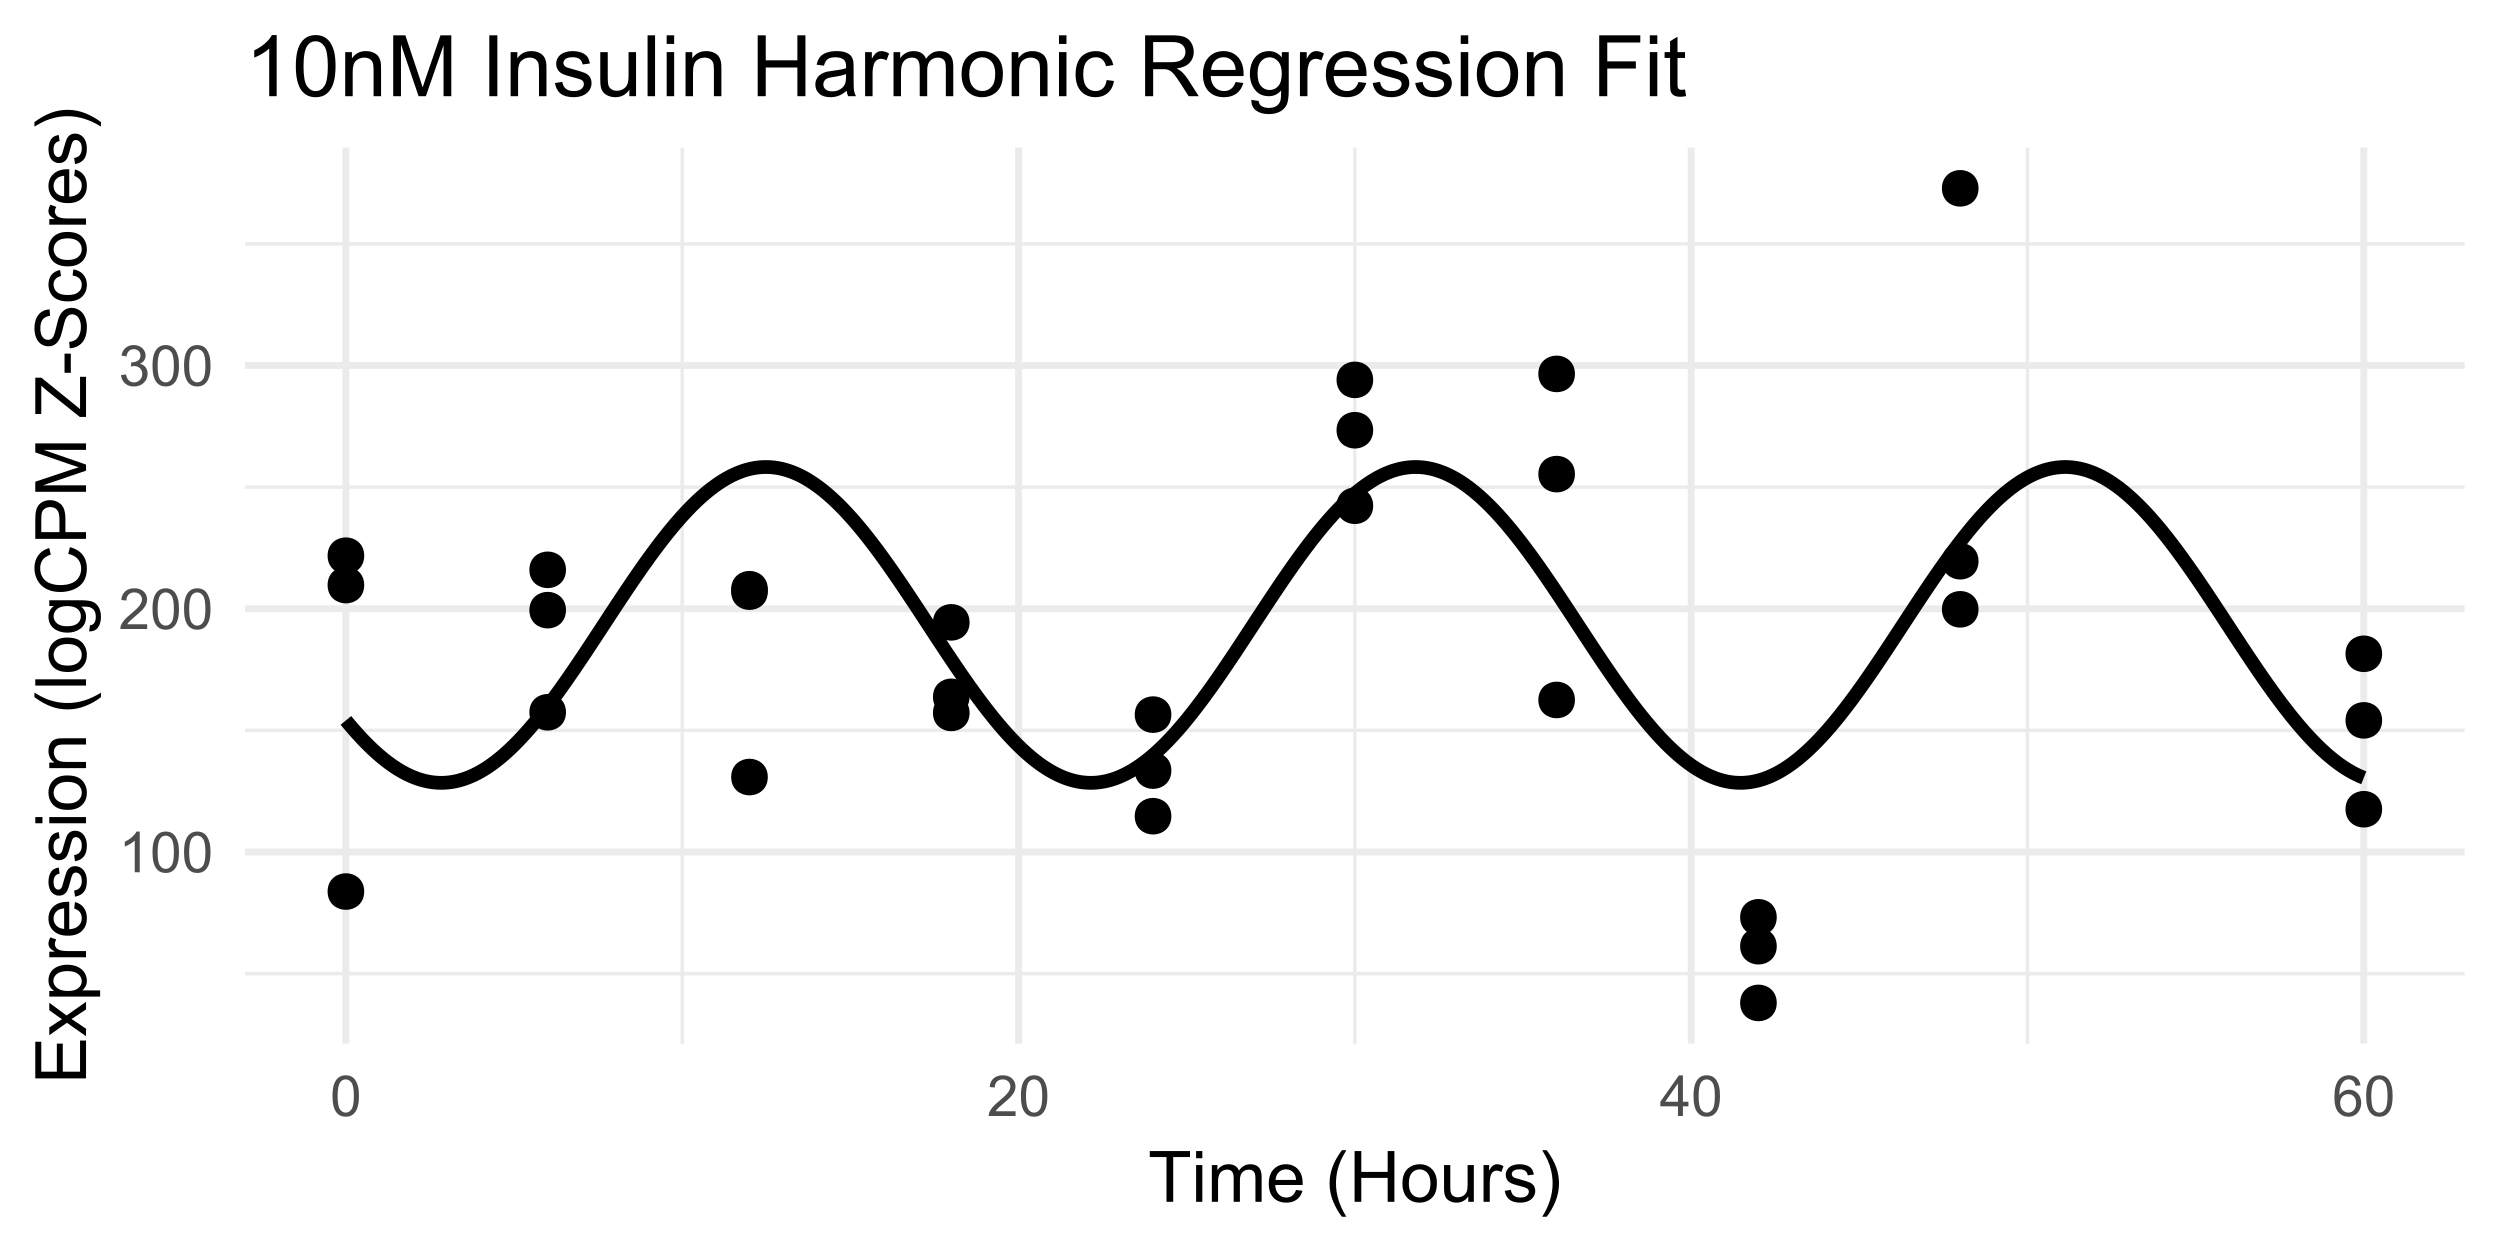 <?xml version="1.0" encoding="UTF-8"?>
<svg xmlns="http://www.w3.org/2000/svg" xmlns:xlink="http://www.w3.org/1999/xlink" width="388pt" height="194pt" viewBox="0 0 388 194" version="1.1">
<defs>
<g>
<symbol overflow="visible" id="glyph0-0">
<path style="stroke:none;" d="M 1.102 0 L 1.102 -5.5 L 5.5 -5.5 L 5.5 0 Z M 1.238 -0.137 L 5.363 -0.137 L 5.363 -5.363 L 1.238 -5.363 Z M 1.238 -0.137 "/>
</symbol>
<symbol overflow="visible" id="glyph0-1">
<path style="stroke:none;" d="M 3.277 0 L 2.504 0 L 2.504 -4.93 C 2.316 -4.75 2.074 -4.574 1.773 -4.395 C 1.469 -4.215 1.195 -4.082 0.957 -3.996 L 0.957 -4.742 C 1.387 -4.941 1.766 -5.188 2.09 -5.48 C 2.414 -5.77 2.645 -6.051 2.781 -6.324 L 3.277 -6.324 Z M 3.277 0 "/>
</symbol>
<symbol overflow="visible" id="glyph0-2">
<path style="stroke:none;" d="M 0.367 -3.105 C 0.363 -3.848 0.438 -4.445 0.594 -4.902 C 0.742 -5.355 0.973 -5.707 1.277 -5.953 C 1.578 -6.199 1.957 -6.32 2.418 -6.324 C 2.754 -6.32 3.051 -6.254 3.309 -6.121 C 3.562 -5.984 3.773 -5.789 3.938 -5.531 C 4.102 -5.273 4.23 -4.961 4.328 -4.594 C 4.422 -4.227 4.469 -3.73 4.473 -3.105 C 4.469 -2.367 4.395 -1.77 4.242 -1.316 C 4.09 -0.859 3.863 -0.508 3.562 -0.262 C 3.258 -0.016 2.875 0.105 2.418 0.109 C 1.809 0.105 1.332 -0.109 0.988 -0.547 C 0.57 -1.066 0.363 -1.922 0.367 -3.105 Z M 1.16 -3.105 C 1.16 -2.07 1.281 -1.379 1.523 -1.039 C 1.766 -0.695 2.062 -0.527 2.418 -0.527 C 2.773 -0.527 3.074 -0.699 3.316 -1.043 C 3.559 -1.387 3.68 -2.074 3.68 -3.105 C 3.68 -4.145 3.559 -4.832 3.316 -5.172 C 3.074 -5.512 2.77 -5.684 2.41 -5.684 C 2.051 -5.684 1.77 -5.531 1.559 -5.234 C 1.293 -4.844 1.16 -4.137 1.16 -3.105 Z M 1.16 -3.105 "/>
</symbol>
<symbol overflow="visible" id="glyph0-3">
<path style="stroke:none;" d="M 4.43 -0.742 L 4.43 0 L 0.266 0 C 0.258 -0.188 0.289 -0.367 0.355 -0.539 C 0.461 -0.82 0.629 -1.098 0.863 -1.375 C 1.094 -1.648 1.434 -1.965 1.879 -2.328 C 2.562 -2.887 3.023 -3.332 3.266 -3.664 C 3.5 -3.988 3.621 -4.301 3.625 -4.594 C 3.621 -4.898 3.512 -5.156 3.297 -5.367 C 3.074 -5.578 2.789 -5.684 2.441 -5.684 C 2.066 -5.684 1.77 -5.57 1.547 -5.348 C 1.32 -5.125 1.207 -4.816 1.207 -4.422 L 0.414 -4.504 C 0.465 -5.094 0.668 -5.543 1.027 -5.855 C 1.379 -6.164 1.855 -6.32 2.457 -6.324 C 3.059 -6.32 3.539 -6.152 3.891 -5.82 C 4.242 -5.484 4.418 -5.07 4.422 -4.578 C 4.418 -4.32 4.367 -4.074 4.266 -3.832 C 4.164 -3.59 3.992 -3.332 3.754 -3.062 C 3.512 -2.793 3.113 -2.426 2.562 -1.957 C 2.094 -1.566 1.797 -1.301 1.664 -1.16 C 1.531 -1.02 1.422 -0.879 1.34 -0.742 Z M 4.43 -0.742 "/>
</symbol>
<symbol overflow="visible" id="glyph0-4">
<path style="stroke:none;" d="M 0.371 -1.664 L 1.145 -1.766 C 1.23 -1.324 1.383 -1.008 1.598 -0.816 C 1.809 -0.621 2.066 -0.527 2.375 -0.527 C 2.734 -0.527 3.043 -0.652 3.297 -0.906 C 3.547 -1.156 3.672 -1.469 3.676 -1.844 C 3.672 -2.195 3.555 -2.488 3.324 -2.719 C 3.09 -2.949 2.797 -3.062 2.441 -3.066 C 2.293 -3.062 2.109 -3.035 1.895 -2.98 L 1.98 -3.66 C 2.031 -3.652 2.07 -3.648 2.105 -3.652 C 2.434 -3.648 2.73 -3.734 2.996 -3.91 C 3.254 -4.078 3.387 -4.344 3.391 -4.703 C 3.387 -4.984 3.289 -5.219 3.102 -5.406 C 2.906 -5.59 2.66 -5.684 2.359 -5.688 C 2.055 -5.684 1.805 -5.59 1.605 -5.402 C 1.402 -5.215 1.273 -4.93 1.219 -4.555 L 0.445 -4.691 C 0.539 -5.207 0.754 -5.609 1.09 -5.895 C 1.426 -6.18 1.844 -6.32 2.344 -6.324 C 2.688 -6.32 3.004 -6.246 3.293 -6.102 C 3.582 -5.953 3.801 -5.754 3.953 -5.5 C 4.105 -5.242 4.184 -4.973 4.184 -4.688 C 4.184 -4.414 4.109 -4.164 3.965 -3.945 C 3.816 -3.719 3.602 -3.543 3.316 -3.41 C 3.688 -3.324 3.977 -3.145 4.184 -2.875 C 4.391 -2.602 4.492 -2.262 4.496 -1.859 C 4.492 -1.305 4.293 -0.84 3.895 -0.461 C 3.492 -0.078 2.984 0.109 2.371 0.113 C 1.816 0.109 1.355 -0.051 0.992 -0.379 C 0.625 -0.707 0.418 -1.137 0.371 -1.664 Z M 0.371 -1.664 "/>
</symbol>
<symbol overflow="visible" id="glyph0-5">
<path style="stroke:none;" d="M 2.844 0 L 2.844 -1.508 L 0.113 -1.508 L 0.113 -2.219 L 2.988 -6.301 L 3.617 -6.301 L 3.617 -2.219 L 4.469 -2.219 L 4.469 -1.508 L 3.617 -1.508 L 3.617 0 Z M 2.844 -2.219 L 2.844 -5.059 L 0.871 -2.219 Z M 2.844 -2.219 "/>
</symbol>
<symbol overflow="visible" id="glyph0-6">
<path style="stroke:none;" d="M 4.379 -4.758 L 3.609 -4.695 C 3.539 -4.996 3.441 -5.219 3.316 -5.359 C 3.105 -5.574 2.848 -5.684 2.543 -5.688 C 2.297 -5.684 2.078 -5.617 1.895 -5.484 C 1.648 -5.305 1.457 -5.043 1.32 -4.703 C 1.176 -4.363 1.105 -3.879 1.102 -3.25 C 1.285 -3.531 1.512 -3.742 1.781 -3.879 C 2.051 -4.016 2.332 -4.082 2.629 -4.086 C 3.141 -4.082 3.578 -3.895 3.945 -3.516 C 4.305 -3.137 4.488 -2.645 4.492 -2.047 C 4.488 -1.648 4.402 -1.281 4.234 -0.941 C 4.062 -0.602 3.828 -0.34 3.531 -0.16 C 3.23 0.02 2.895 0.105 2.52 0.109 C 1.871 0.105 1.344 -0.129 0.941 -0.602 C 0.531 -1.074 0.328 -1.855 0.332 -2.949 C 0.328 -4.16 0.551 -5.047 1.004 -5.602 C 1.395 -6.082 1.926 -6.32 2.59 -6.324 C 3.086 -6.32 3.492 -6.184 3.809 -5.906 C 4.125 -5.629 4.312 -5.246 4.379 -4.758 Z M 1.219 -2.039 C 1.219 -1.773 1.273 -1.516 1.387 -1.273 C 1.5 -1.027 1.66 -0.844 1.863 -0.719 C 2.066 -0.59 2.277 -0.527 2.504 -0.527 C 2.828 -0.527 3.109 -0.656 3.348 -0.922 C 3.578 -1.184 3.695 -1.543 3.699 -2 C 3.695 -2.43 3.582 -2.773 3.352 -3.027 C 3.117 -3.273 2.824 -3.398 2.477 -3.402 C 2.121 -3.398 1.824 -3.273 1.582 -3.027 C 1.34 -2.773 1.219 -2.445 1.219 -2.039 Z M 1.219 -2.039 "/>
</symbol>
<symbol overflow="visible" id="glyph1-0">
<path style="stroke:none;" d="M 1.375 0 L 1.375 -6.875 L 6.875 -6.875 L 6.875 0 Z M 1.547 -0.172 L 6.703 -0.172 L 6.703 -6.703 L 1.547 -6.703 Z M 1.547 -0.172 "/>
</symbol>
<symbol overflow="visible" id="glyph1-1">
<path style="stroke:none;" d="M 2.852 0 L 2.852 -6.945 L 0.258 -6.945 L 0.258 -7.875 L 6.5 -7.875 L 6.5 -6.945 L 3.895 -6.945 L 3.895 0 Z M 2.852 0 "/>
</symbol>
<symbol overflow="visible" id="glyph1-2">
<path style="stroke:none;" d="M 0.73 -6.762 L 0.73 -7.875 L 1.695 -7.875 L 1.695 -6.762 Z M 0.73 0 L 0.73 -5.703 L 1.695 -5.703 L 1.695 0 Z M 0.73 0 "/>
</symbol>
<symbol overflow="visible" id="glyph1-3">
<path style="stroke:none;" d="M 0.727 0 L 0.727 -5.703 L 1.59 -5.703 L 1.59 -4.902 C 1.766 -5.18 2.004 -5.406 2.305 -5.578 C 2.598 -5.746 2.938 -5.828 3.32 -5.832 C 3.738 -5.828 4.086 -5.742 4.359 -5.566 C 4.629 -5.391 4.816 -5.145 4.93 -4.836 C 5.379 -5.496 5.969 -5.828 6.691 -5.832 C 7.254 -5.828 7.688 -5.672 7.996 -5.363 C 8.297 -5.047 8.449 -4.566 8.453 -3.914 L 8.453 0 L 7.492 0 L 7.492 -3.594 C 7.488 -3.977 7.457 -4.254 7.398 -4.426 C 7.332 -4.594 7.219 -4.734 7.059 -4.84 C 6.891 -4.941 6.695 -4.992 6.477 -4.996 C 6.07 -4.992 5.738 -4.859 5.477 -4.594 C 5.211 -4.328 5.078 -3.898 5.082 -3.312 L 5.082 0 L 4.113 0 L 4.113 -3.707 C 4.113 -4.133 4.031 -4.453 3.875 -4.672 C 3.715 -4.883 3.461 -4.992 3.105 -4.996 C 2.832 -4.992 2.578 -4.922 2.348 -4.781 C 2.117 -4.637 1.949 -4.426 1.848 -4.152 C 1.738 -3.875 1.688 -3.477 1.691 -2.961 L 1.691 0 Z M 0.727 0 "/>
</symbol>
<symbol overflow="visible" id="glyph1-4">
<path style="stroke:none;" d="M 4.629 -1.836 L 5.629 -1.715 C 5.469 -1.125 5.176 -0.672 4.75 -0.352 C 4.324 -0.031 3.781 0.129 3.121 0.129 C 2.281 0.129 1.617 -0.125 1.133 -0.641 C 0.641 -1.152 0.398 -1.875 0.402 -2.805 C 0.398 -3.762 0.645 -4.504 1.145 -5.035 C 1.637 -5.562 2.277 -5.828 3.066 -5.832 C 3.824 -5.828 4.449 -5.57 4.934 -5.051 C 5.418 -4.531 5.66 -3.801 5.66 -2.863 C 5.66 -2.805 5.656 -2.719 5.656 -2.605 L 1.402 -2.605 C 1.434 -1.977 1.613 -1.496 1.934 -1.164 C 2.25 -0.828 2.645 -0.66 3.125 -0.664 C 3.477 -0.66 3.781 -0.754 4.031 -0.945 C 4.281 -1.129 4.48 -1.426 4.629 -1.836 Z M 1.457 -3.398 L 4.641 -3.398 C 4.598 -3.879 4.473 -4.238 4.273 -4.48 C 3.961 -4.852 3.562 -5.039 3.078 -5.039 C 2.629 -5.039 2.258 -4.891 1.957 -4.594 C 1.652 -4.297 1.484 -3.898 1.457 -3.398 Z M 1.457 -3.398 "/>
</symbol>
<symbol overflow="visible" id="glyph1-5">
<path style="stroke:none;" d=""/>
</symbol>
<symbol overflow="visible" id="glyph1-6">
<path style="stroke:none;" d="M 2.574 2.316 C 2.035 1.637 1.586 0.852 1.219 -0.047 C 0.848 -0.949 0.66 -1.883 0.664 -2.852 C 0.66 -3.699 0.801 -4.516 1.078 -5.301 C 1.398 -6.203 1.895 -7.105 2.574 -8.008 L 3.266 -8.008 C 2.828 -7.262 2.543 -6.73 2.406 -6.414 C 2.184 -5.918 2.012 -5.402 1.891 -4.867 C 1.734 -4.195 1.656 -3.523 1.66 -2.848 C 1.656 -1.121 2.191 0.598 3.266 2.316 Z M 2.574 2.316 "/>
</symbol>
<symbol overflow="visible" id="glyph1-7">
<path style="stroke:none;" d="M 0.883 0 L 0.883 -7.875 L 1.922 -7.875 L 1.922 -4.641 L 6.016 -4.641 L 6.016 -7.875 L 7.059 -7.875 L 7.059 0 L 6.016 0 L 6.016 -3.711 L 1.922 -3.711 L 1.922 0 Z M 0.883 0 "/>
</symbol>
<symbol overflow="visible" id="glyph1-8">
<path style="stroke:none;" d="M 0.367 -2.852 C 0.363 -3.906 0.656 -4.688 1.246 -5.199 C 1.734 -5.617 2.332 -5.828 3.039 -5.832 C 3.82 -5.828 4.461 -5.574 4.961 -5.062 C 5.457 -4.547 5.707 -3.836 5.711 -2.934 C 5.707 -2.195 5.598 -1.617 5.379 -1.199 C 5.156 -0.777 4.832 -0.449 4.414 -0.219 C 3.992 0.016 3.535 0.129 3.039 0.129 C 2.238 0.129 1.594 -0.125 1.105 -0.637 C 0.609 -1.148 0.363 -1.887 0.367 -2.852 Z M 1.359 -2.852 C 1.359 -2.121 1.516 -1.574 1.836 -1.211 C 2.152 -0.844 2.555 -0.66 3.039 -0.664 C 3.516 -0.66 3.914 -0.844 4.234 -1.211 C 4.551 -1.574 4.711 -2.133 4.715 -2.883 C 4.711 -3.586 4.551 -4.117 4.234 -4.484 C 3.91 -4.844 3.512 -5.027 3.039 -5.031 C 2.555 -5.027 2.152 -4.848 1.836 -4.488 C 1.516 -4.129 1.359 -3.582 1.359 -2.852 Z M 1.359 -2.852 "/>
</symbol>
<symbol overflow="visible" id="glyph1-9">
<path style="stroke:none;" d="M 4.465 0 L 4.465 -0.836 C 4.02 -0.191 3.414 0.129 2.652 0.129 C 2.312 0.129 2 0.066 1.711 -0.062 C 1.418 -0.191 1.199 -0.355 1.059 -0.551 C 0.914 -0.746 0.816 -0.984 0.762 -1.266 C 0.723 -1.453 0.703 -1.754 0.703 -2.172 L 0.703 -5.703 L 1.672 -5.703 L 1.672 -2.539 C 1.668 -2.031 1.688 -1.691 1.73 -1.52 C 1.785 -1.262 1.914 -1.062 2.113 -0.922 C 2.309 -0.773 2.555 -0.703 2.848 -0.703 C 3.137 -0.703 3.406 -0.777 3.66 -0.926 C 3.914 -1.074 4.094 -1.273 4.199 -1.531 C 4.305 -1.785 4.359 -2.16 4.359 -2.648 L 4.359 -5.703 L 5.328 -5.703 L 5.328 0 Z M 4.465 0 "/>
</symbol>
<symbol overflow="visible" id="glyph1-10">
<path style="stroke:none;" d="M 0.715 0 L 0.715 -5.703 L 1.586 -5.703 L 1.586 -4.84 C 1.805 -5.242 2.008 -5.508 2.199 -5.637 C 2.383 -5.766 2.59 -5.828 2.82 -5.832 C 3.141 -5.828 3.473 -5.727 3.812 -5.523 L 3.48 -4.625 C 3.242 -4.762 3.004 -4.832 2.773 -4.836 C 2.555 -4.832 2.363 -4.77 2.199 -4.645 C 2.027 -4.516 1.91 -4.34 1.844 -4.113 C 1.73 -3.77 1.676 -3.391 1.68 -2.984 L 1.68 0 Z M 0.715 0 "/>
</symbol>
<symbol overflow="visible" id="glyph1-11">
<path style="stroke:none;" d="M 0.34 -1.703 L 1.293 -1.852 C 1.344 -1.469 1.492 -1.172 1.742 -0.969 C 1.984 -0.762 2.328 -0.66 2.773 -0.664 C 3.211 -0.66 3.539 -0.75 3.758 -0.934 C 3.969 -1.113 4.078 -1.328 4.082 -1.574 C 4.078 -1.789 3.984 -1.961 3.797 -2.09 C 3.664 -2.172 3.332 -2.281 2.809 -2.418 C 2.098 -2.594 1.605 -2.75 1.332 -2.883 C 1.055 -3.012 0.848 -3.191 0.711 -3.422 C 0.566 -3.652 0.496 -3.906 0.5 -4.188 C 0.496 -4.441 0.555 -4.676 0.672 -4.895 C 0.785 -5.105 0.945 -5.289 1.148 -5.438 C 1.297 -5.547 1.5 -5.637 1.762 -5.715 C 2.02 -5.789 2.301 -5.828 2.602 -5.832 C 3.047 -5.828 3.438 -5.766 3.777 -5.637 C 4.113 -5.508 4.363 -5.332 4.527 -5.113 C 4.688 -4.891 4.797 -4.598 4.859 -4.234 L 3.914 -4.102 C 3.871 -4.395 3.746 -4.621 3.543 -4.789 C 3.336 -4.953 3.043 -5.039 2.668 -5.039 C 2.223 -5.039 1.906 -4.965 1.719 -4.816 C 1.523 -4.668 1.43 -4.496 1.434 -4.301 C 1.43 -4.176 1.469 -4.062 1.551 -3.965 C 1.629 -3.859 1.754 -3.773 1.922 -3.707 C 2.016 -3.668 2.301 -3.586 2.777 -3.461 C 3.461 -3.273 3.938 -3.121 4.207 -3.008 C 4.477 -2.891 4.688 -2.723 4.844 -2.504 C 4.996 -2.277 5.074 -2.004 5.074 -1.676 C 5.074 -1.352 4.98 -1.047 4.793 -0.766 C 4.605 -0.48 4.332 -0.262 3.98 -0.105 C 3.621 0.051 3.223 0.129 2.777 0.129 C 2.035 0.129 1.469 -0.023 1.082 -0.332 C 0.691 -0.641 0.445 -1.098 0.34 -1.703 Z M 0.34 -1.703 "/>
</symbol>
<symbol overflow="visible" id="glyph1-12">
<path style="stroke:none;" d="M 1.359 2.316 L 0.664 2.316 C 1.734 0.598 2.273 -1.121 2.273 -2.848 C 2.273 -3.52 2.195 -4.188 2.039 -4.852 C 1.918 -5.387 1.746 -5.902 1.531 -6.398 C 1.387 -6.719 1.098 -7.254 0.664 -8.008 L 1.359 -8.008 C 2.031 -7.105 2.527 -6.203 2.852 -5.301 C 3.125 -4.516 3.262 -3.699 3.266 -2.852 C 3.262 -1.883 3.078 -0.949 2.707 -0.047 C 2.336 0.852 1.887 1.637 1.359 2.316 Z M 1.359 2.316 "/>
</symbol>
<symbol overflow="visible" id="glyph2-0">
<path style="stroke:none;" d="M 0 -1.375 L -6.875 -1.375 L -6.875 -6.875 L 0 -6.875 Z M -0.172 -1.547 L -0.172 -6.703 L -6.703 -6.703 L -6.703 -1.547 Z M -0.172 -1.547 "/>
</symbol>
<symbol overflow="visible" id="glyph2-1">
<path style="stroke:none;" d="M 0 -0.871 L -7.875 -0.871 L -7.875 -6.562 L -6.945 -6.562 L -6.945 -1.914 L -4.531 -1.914 L -4.531 -6.27 L -3.609 -6.27 L -3.609 -1.914 L -0.93 -1.914 L -0.93 -6.746 L 0 -6.746 Z M 0 -0.871 "/>
</symbol>
<symbol overflow="visible" id="glyph2-2">
<path style="stroke:none;" d="M 0 -0.082 L -2.965 -2.164 L -5.703 -0.238 L -5.703 -1.445 L -4.367 -2.32 C -4.109 -2.484 -3.898 -2.617 -3.727 -2.719 C -3.961 -2.875 -4.168 -3.02 -4.355 -3.152 L -5.703 -4.113 L -5.703 -5.27 L -3.02 -3.297 L 0 -5.418 L 0 -4.234 L -1.773 -3.062 L -2.25 -2.75 L 0 -1.25 Z M 0 -0.082 "/>
</symbol>
<symbol overflow="visible" id="glyph2-3">
<path style="stroke:none;" d="M 2.188 -0.727 L -5.703 -0.727 L -5.703 -1.605 L -4.961 -1.605 C -5.25 -1.812 -5.469 -2.047 -5.613 -2.309 C -5.758 -2.57 -5.828 -2.887 -5.832 -3.262 C -5.828 -3.746 -5.703 -4.176 -5.457 -4.551 C -5.203 -4.922 -4.852 -5.203 -4.395 -5.391 C -3.938 -5.578 -3.438 -5.672 -2.895 -5.676 C -2.309 -5.672 -1.781 -5.566 -1.316 -5.359 C -0.848 -5.148 -0.488 -4.844 -0.242 -4.449 C 0.008 -4.047 0.129 -3.629 0.129 -3.191 C 0.129 -2.867 0.062 -2.578 -0.074 -2.32 C -0.207 -2.062 -0.379 -1.852 -0.59 -1.691 L 2.188 -1.691 Z M -2.82 -1.602 C -2.082 -1.598 -1.539 -1.746 -1.191 -2.047 C -0.836 -2.34 -0.66 -2.699 -0.664 -3.125 C -0.66 -3.551 -0.844 -3.918 -1.211 -4.227 C -1.574 -4.531 -2.137 -4.688 -2.898 -4.688 C -3.625 -4.688 -4.168 -4.535 -4.531 -4.238 C -4.891 -3.938 -5.074 -3.582 -5.074 -3.168 C -5.074 -2.754 -4.879 -2.391 -4.496 -2.074 C -4.109 -1.758 -3.551 -1.598 -2.82 -1.602 Z M -2.82 -1.602 "/>
</symbol>
<symbol overflow="visible" id="glyph2-4">
<path style="stroke:none;" d="M 0 -0.715 L -5.703 -0.715 L -5.703 -1.586 L -4.84 -1.586 C -5.242 -1.805 -5.508 -2.008 -5.637 -2.199 C -5.766 -2.383 -5.828 -2.59 -5.832 -2.82 C -5.828 -3.141 -5.727 -3.473 -5.523 -3.812 L -4.625 -3.48 C -4.762 -3.242 -4.832 -3.004 -4.836 -2.773 C -4.832 -2.555 -4.77 -2.363 -4.645 -2.199 C -4.516 -2.027 -4.34 -1.91 -4.113 -1.844 C -3.77 -1.73 -3.391 -1.676 -2.984 -1.68 L 0 -1.68 Z M 0 -0.715 "/>
</symbol>
<symbol overflow="visible" id="glyph2-5">
<path style="stroke:none;" d="M -1.836 -4.629 L -1.715 -5.629 C -1.125 -5.469 -0.672 -5.176 -0.352 -4.75 C -0.031 -4.324 0.129 -3.781 0.129 -3.121 C 0.129 -2.281 -0.125 -1.617 -0.641 -1.133 C -1.152 -0.641 -1.875 -0.398 -2.805 -0.402 C -3.762 -0.398 -4.504 -0.645 -5.035 -1.145 C -5.562 -1.637 -5.828 -2.277 -5.832 -3.066 C -5.828 -3.824 -5.57 -4.449 -5.051 -4.934 C -4.531 -5.418 -3.801 -5.66 -2.863 -5.66 C -2.805 -5.66 -2.719 -5.656 -2.605 -5.656 L -2.605 -1.402 C -1.977 -1.434 -1.496 -1.613 -1.164 -1.934 C -0.828 -2.25 -0.66 -2.645 -0.664 -3.125 C -0.66 -3.477 -0.754 -3.781 -0.941 -4.031 C -1.125 -4.281 -1.422 -4.48 -1.836 -4.629 Z M -3.398 -1.457 L -3.398 -4.641 C -3.879 -4.598 -4.238 -4.473 -4.48 -4.273 C -4.852 -3.961 -5.039 -3.562 -5.039 -3.078 C -5.039 -2.629 -4.891 -2.258 -4.594 -1.957 C -4.297 -1.652 -3.898 -1.484 -3.398 -1.457 Z M -3.398 -1.457 "/>
</symbol>
<symbol overflow="visible" id="glyph2-6">
<path style="stroke:none;" d="M -1.703 -0.34 L -1.852 -1.293 C -1.469 -1.344 -1.172 -1.492 -0.969 -1.742 C -0.762 -1.984 -0.66 -2.328 -0.664 -2.773 C -0.66 -3.211 -0.75 -3.539 -0.934 -3.758 C -1.113 -3.969 -1.328 -4.078 -1.574 -4.082 C -1.789 -4.078 -1.961 -3.984 -2.09 -3.797 C -2.172 -3.664 -2.281 -3.332 -2.418 -2.809 C -2.594 -2.098 -2.75 -1.609 -2.883 -1.336 C -3.012 -1.062 -3.191 -0.852 -3.422 -0.711 C -3.652 -0.566 -3.906 -0.496 -4.188 -0.5 C -4.441 -0.496 -4.676 -0.555 -4.895 -0.672 C -5.105 -0.785 -5.289 -0.945 -5.438 -1.148 C -5.547 -1.297 -5.637 -1.5 -5.715 -1.762 C -5.789 -2.02 -5.828 -2.301 -5.832 -2.602 C -5.828 -3.047 -5.766 -3.438 -5.637 -3.777 C -5.508 -4.113 -5.332 -4.363 -5.113 -4.527 C -4.891 -4.688 -4.598 -4.797 -4.234 -4.859 L -4.102 -3.914 C -4.395 -3.871 -4.621 -3.746 -4.789 -3.543 C -4.953 -3.336 -5.039 -3.043 -5.039 -2.668 C -5.039 -2.223 -4.965 -1.906 -4.816 -1.719 C -4.668 -1.523 -4.496 -1.43 -4.301 -1.434 C -4.176 -1.43 -4.062 -1.469 -3.965 -1.551 C -3.859 -1.629 -3.773 -1.754 -3.707 -1.922 C -3.668 -2.016 -3.586 -2.301 -3.461 -2.777 C -3.273 -3.461 -3.121 -3.938 -3.008 -4.207 C -2.891 -4.477 -2.723 -4.688 -2.5 -4.844 C -2.277 -4.996 -2.004 -5.074 -1.676 -5.074 C -1.352 -5.074 -1.047 -4.98 -0.766 -4.793 C -0.48 -4.605 -0.262 -4.332 -0.105 -3.98 C 0.051 -3.621 0.129 -3.223 0.129 -2.777 C 0.129 -2.035 -0.023 -1.469 -0.332 -1.082 C -0.641 -0.691 -1.098 -0.445 -1.703 -0.34 Z M -1.703 -0.34 "/>
</symbol>
<symbol overflow="visible" id="glyph2-7">
<path style="stroke:none;" d="M -6.762 -0.73 L -7.875 -0.73 L -7.875 -1.699 L -6.762 -1.699 Z M 0 -0.73 L -5.703 -0.73 L -5.703 -1.699 L 0 -1.695 Z M 0 -0.73 "/>
</symbol>
<symbol overflow="visible" id="glyph2-8">
<path style="stroke:none;" d="M -2.852 -0.367 C -3.906 -0.363 -4.688 -0.656 -5.199 -1.246 C -5.617 -1.734 -5.828 -2.332 -5.832 -3.039 C -5.828 -3.82 -5.574 -4.461 -5.062 -4.961 C -4.547 -5.457 -3.836 -5.707 -2.934 -5.711 C -2.195 -5.707 -1.617 -5.598 -1.199 -5.379 C -0.777 -5.156 -0.449 -4.832 -0.219 -4.414 C 0.016 -3.992 0.129 -3.535 0.129 -3.039 C 0.129 -2.238 -0.125 -1.594 -0.637 -1.105 C -1.148 -0.609 -1.887 -0.363 -2.852 -0.367 Z M -2.852 -1.359 C -2.121 -1.359 -1.574 -1.516 -1.211 -1.836 C -0.844 -2.152 -0.66 -2.555 -0.664 -3.039 C -0.66 -3.516 -0.844 -3.914 -1.211 -4.234 C -1.574 -4.551 -2.133 -4.711 -2.883 -4.715 C -3.586 -4.711 -4.117 -4.551 -4.484 -4.234 C -4.844 -3.91 -5.027 -3.512 -5.031 -3.039 C -5.027 -2.555 -4.848 -2.152 -4.488 -1.836 C -4.129 -1.516 -3.582 -1.359 -2.852 -1.359 Z M -2.852 -1.359 "/>
</symbol>
<symbol overflow="visible" id="glyph2-9">
<path style="stroke:none;" d="M 0 -0.727 L -5.703 -0.727 L -5.703 -1.594 L -4.895 -1.594 C -5.516 -2.012 -5.828 -2.617 -5.832 -3.41 C -5.828 -3.754 -5.766 -4.066 -5.645 -4.355 C -5.52 -4.641 -5.359 -4.859 -5.16 -5.004 C -4.957 -5.145 -4.719 -5.242 -4.445 -5.305 C -4.266 -5.336 -3.953 -5.355 -3.508 -5.359 L 0 -5.359 L 0 -4.395 L -3.469 -4.395 C -3.863 -4.395 -4.156 -4.355 -4.352 -4.281 C -4.543 -4.203 -4.699 -4.07 -4.82 -3.879 C -4.934 -3.688 -4.992 -3.461 -4.996 -3.207 C -4.992 -2.793 -4.859 -2.438 -4.602 -2.141 C -4.336 -1.836 -3.844 -1.688 -3.117 -1.691 L 0 -1.691 Z M 0 -0.727 "/>
</symbol>
<symbol overflow="visible" id="glyph2-10">
<path style="stroke:none;" d=""/>
</symbol>
<symbol overflow="visible" id="glyph2-11">
<path style="stroke:none;" d="M 2.316 -2.574 C 1.637 -2.035 0.852 -1.586 -0.047 -1.219 C -0.949 -0.852 -1.883 -0.668 -2.852 -0.668 C -3.699 -0.668 -4.516 -0.805 -5.301 -1.078 C -6.203 -1.398 -7.105 -1.895 -8.008 -2.574 L -8.008 -3.266 C -7.262 -2.828 -6.73 -2.543 -6.414 -2.406 C -5.918 -2.184 -5.402 -2.012 -4.867 -1.891 C -4.195 -1.734 -3.523 -1.656 -2.848 -1.66 C -1.121 -1.656 0.598 -2.191 2.316 -3.266 Z M 2.316 -2.574 "/>
</symbol>
<symbol overflow="visible" id="glyph2-12">
<path style="stroke:none;" d="M 0 -0.703 L -7.875 -0.703 L -7.875 -1.672 L 0 -1.672 Z M 0 -0.703 "/>
</symbol>
<symbol overflow="visible" id="glyph2-13">
<path style="stroke:none;" d="M 0.473 -0.547 L 0.613 -1.488 C 0.898 -1.527 1.109 -1.637 1.246 -1.816 C 1.422 -2.055 1.512 -2.379 1.516 -2.797 C 1.512 -3.242 1.422 -3.59 1.246 -3.832 C 1.062 -4.074 0.812 -4.238 0.496 -4.328 C 0.297 -4.379 -0.113 -4.402 -0.746 -4.398 C -0.246 -3.973 0 -3.445 0 -2.82 C 0 -2.031 -0.281 -1.426 -0.848 -1 C -1.41 -0.566 -2.09 -0.352 -2.883 -0.355 C -3.426 -0.352 -3.926 -0.449 -4.391 -0.648 C -4.848 -0.844 -5.203 -1.129 -5.457 -1.504 C -5.703 -1.875 -5.828 -2.316 -5.832 -2.824 C -5.828 -3.496 -5.559 -4.051 -5.016 -4.492 L -5.703 -4.492 L -5.703 -5.383 L -0.773 -5.383 C 0.113 -5.379 0.742 -5.289 1.113 -5.109 C 1.484 -4.93 1.777 -4.641 1.992 -4.25 C 2.207 -3.855 2.312 -3.375 2.316 -2.805 C 2.312 -2.121 2.16 -1.57 1.855 -1.152 C 1.547 -0.734 1.086 -0.531 0.473 -0.547 Z M -2.953 -1.348 C -2.203 -1.348 -1.656 -1.496 -1.316 -1.793 C -0.969 -2.09 -0.797 -2.461 -0.801 -2.91 C -0.797 -3.352 -0.969 -3.723 -1.312 -4.027 C -1.652 -4.324 -2.188 -4.477 -2.922 -4.48 C -3.617 -4.477 -4.145 -4.32 -4.5 -4.016 C -4.852 -3.703 -5.027 -3.332 -5.031 -2.895 C -5.027 -2.465 -4.852 -2.098 -4.508 -1.797 C -4.156 -1.496 -3.641 -1.348 -2.953 -1.348 Z M -2.953 -1.348 "/>
</symbol>
<symbol overflow="visible" id="glyph2-14">
<path style="stroke:none;" d="M -2.762 -6.469 L -2.496 -7.508 C -1.641 -7.285 -0.988 -6.895 -0.539 -6.328 C -0.094 -5.758 0.129 -5.062 0.133 -4.25 C 0.129 -3.398 -0.039 -2.707 -0.383 -2.176 C -0.727 -1.641 -1.227 -1.238 -1.883 -0.961 C -2.535 -0.684 -3.242 -0.543 -3.996 -0.547 C -4.816 -0.543 -5.531 -0.699 -6.141 -1.016 C -6.75 -1.328 -7.211 -1.777 -7.531 -2.355 C -7.844 -2.934 -8.004 -3.57 -8.008 -4.266 C -8.004 -5.051 -7.805 -5.711 -7.406 -6.25 C -7.004 -6.785 -6.438 -7.16 -5.715 -7.375 L -5.473 -6.348 C -6.043 -6.16 -6.457 -5.895 -6.723 -5.551 C -6.98 -5.199 -7.113 -4.766 -7.117 -4.242 C -7.113 -3.637 -6.969 -3.129 -6.68 -2.727 C -6.391 -2.316 -6 -2.031 -5.512 -1.867 C -5.023 -1.699 -4.52 -1.617 -4 -1.621 C -3.328 -1.617 -2.742 -1.715 -2.246 -1.914 C -1.746 -2.105 -1.375 -2.41 -1.129 -2.824 C -0.879 -3.234 -0.754 -3.68 -0.758 -4.164 C -0.754 -4.746 -0.922 -5.238 -1.262 -5.645 C -1.594 -6.043 -2.094 -6.32 -2.762 -6.469 Z M -2.762 -6.469 "/>
</symbol>
<symbol overflow="visible" id="glyph2-15">
<path style="stroke:none;" d="M 0 -0.848 L -7.875 -0.848 L -7.875 -3.82 C -7.875 -4.34 -7.848 -4.738 -7.797 -5.016 C -7.73 -5.402 -7.609 -5.727 -7.43 -5.988 C -7.25 -6.25 -6.996 -6.461 -6.672 -6.621 C -6.344 -6.777 -5.984 -6.855 -5.598 -6.859 C -4.926 -6.855 -4.359 -6.641 -3.895 -6.219 C -3.43 -5.789 -3.199 -5.02 -3.199 -3.91 L -3.203 -1.891 L 0 -1.891 Z M -4.129 -1.891 L -4.129 -3.926 C -4.125 -4.598 -4.25 -5.074 -4.504 -5.359 C -4.754 -5.641 -5.105 -5.781 -5.562 -5.785 C -5.891 -5.781 -6.176 -5.699 -6.41 -5.535 C -6.645 -5.367 -6.797 -5.148 -6.875 -4.875 C -6.918 -4.699 -6.941 -4.375 -6.945 -3.906 L -6.945 -1.891 Z M -4.129 -1.891 "/>
</symbol>
<symbol overflow="visible" id="glyph2-16">
<path style="stroke:none;" d="M 0 -0.816 L -7.875 -0.816 L -7.875 -2.387 L -2.297 -4.25 C -1.777 -4.418 -1.387 -4.543 -1.133 -4.625 C -1.414 -4.711 -1.836 -4.852 -2.395 -5.043 L -7.875 -6.93 L -7.875 -8.332 L 0 -8.332 L 0 -7.328 L -6.59 -7.328 L 0 -5.039 L 0 -4.098 L -6.703 -1.82 L 0 -1.82 Z M 0 -0.816 "/>
</symbol>
<symbol overflow="visible" id="glyph2-17">
<path style="stroke:none;" d="M 0 -0.219 L -0.969 -0.219 L -6.012 -4.254 C -6.367 -4.539 -6.676 -4.809 -6.945 -5.07 L -6.945 -0.676 L -7.875 -0.676 L -7.875 -6.316 L -6.945 -6.316 L -1.48 -1.895 L -0.93 -1.418 L -0.93 -6.445 L 0 -6.445 Z M 0 -0.219 "/>
</symbol>
<symbol overflow="visible" id="glyph2-18">
<path style="stroke:none;" d="M -2.363 -0.348 L -3.336 -0.348 L -3.336 -3.32 L -2.363 -3.32 Z M -2.363 -0.348 "/>
</symbol>
<symbol overflow="visible" id="glyph2-19">
<path style="stroke:none;" d="M -2.531 -0.496 L -2.617 -1.477 C -2.219 -1.523 -1.895 -1.629 -1.645 -1.801 C -1.391 -1.969 -1.188 -2.234 -1.031 -2.594 C -0.875 -2.949 -0.797 -3.352 -0.801 -3.805 C -0.797 -4.195 -0.855 -4.547 -0.977 -4.855 C -1.094 -5.156 -1.258 -5.383 -1.465 -5.535 C -1.668 -5.68 -1.891 -5.754 -2.137 -5.758 C -2.383 -5.754 -2.598 -5.684 -2.785 -5.543 C -2.965 -5.398 -3.121 -5.16 -3.25 -4.836 C -3.328 -4.617 -3.457 -4.148 -3.633 -3.43 C -3.805 -2.703 -3.969 -2.199 -4.125 -1.914 C -4.32 -1.535 -4.562 -1.254 -4.859 -1.07 C -5.148 -0.887 -5.477 -0.797 -5.84 -0.797 C -6.234 -0.797 -6.605 -0.906 -6.953 -1.133 C -7.297 -1.355 -7.559 -1.688 -7.738 -2.121 C -7.914 -2.555 -8.004 -3.035 -8.008 -3.566 C -8.004 -4.148 -7.91 -4.664 -7.727 -5.109 C -7.535 -5.555 -7.258 -5.898 -6.895 -6.141 C -6.527 -6.379 -6.113 -6.508 -5.656 -6.527 L -5.582 -5.527 C -6.078 -5.469 -6.453 -5.289 -6.707 -4.98 C -6.961 -4.668 -7.09 -4.211 -7.09 -3.609 C -7.09 -2.977 -6.973 -2.516 -6.742 -2.23 C -6.512 -1.941 -6.234 -1.797 -5.906 -1.801 C -5.625 -1.797 -5.391 -1.898 -5.211 -2.105 C -5.023 -2.301 -4.836 -2.824 -4.648 -3.676 C -4.453 -4.52 -4.289 -5.102 -4.148 -5.418 C -3.934 -5.875 -3.664 -6.215 -3.34 -6.434 C -3.016 -6.652 -2.641 -6.762 -2.223 -6.762 C -1.801 -6.762 -1.406 -6.641 -1.039 -6.402 C -0.664 -6.16 -0.379 -5.816 -0.176 -5.367 C 0.027 -4.918 0.129 -4.41 0.133 -3.852 C 0.129 -3.133 0.027 -2.535 -0.176 -2.059 C -0.383 -1.574 -0.695 -1.199 -1.113 -0.926 C -1.531 -0.652 -2.004 -0.508 -2.531 -0.496 Z M -2.531 -0.496 "/>
</symbol>
<symbol overflow="visible" id="glyph2-20">
<path style="stroke:none;" d="M -2.09 -4.445 L -1.965 -5.398 C -1.309 -5.289 -0.797 -5.023 -0.426 -4.598 C -0.055 -4.168 0.129 -3.645 0.129 -3.023 C 0.129 -2.242 -0.125 -1.613 -0.637 -1.141 C -1.145 -0.664 -1.875 -0.426 -2.832 -0.43 C -3.441 -0.426 -3.98 -0.527 -4.445 -0.734 C -4.906 -0.938 -5.254 -1.25 -5.484 -1.668 C -5.715 -2.082 -5.828 -2.535 -5.832 -3.031 C -5.828 -3.645 -5.672 -4.152 -5.363 -4.547 C -5.047 -4.941 -4.602 -5.191 -4.027 -5.305 L -3.883 -4.367 C -4.262 -4.273 -4.551 -4.117 -4.746 -3.891 C -4.941 -3.664 -5.039 -3.387 -5.039 -3.066 C -5.039 -2.574 -4.863 -2.18 -4.516 -1.879 C -4.164 -1.57 -3.613 -1.418 -2.859 -1.422 C -2.09 -1.418 -1.531 -1.566 -1.184 -1.863 C -0.836 -2.156 -0.66 -2.539 -0.664 -3.012 C -0.66 -3.391 -0.777 -3.707 -1.012 -3.961 C -1.242 -4.215 -1.602 -4.375 -2.09 -4.445 Z M -2.09 -4.445 "/>
</symbol>
<symbol overflow="visible" id="glyph2-21">
<path style="stroke:none;" d="M 2.316 -1.359 L 2.316 -0.664 C 0.598 -1.734 -1.121 -2.273 -2.848 -2.273 C -3.52 -2.273 -4.188 -2.195 -4.852 -2.043 C -5.387 -1.918 -5.902 -1.746 -6.398 -1.531 C -6.719 -1.387 -7.254 -1.102 -8.008 -0.668 L -8.008 -1.359 C -7.105 -2.031 -6.203 -2.527 -5.301 -2.852 C -4.516 -3.125 -3.699 -3.262 -2.852 -3.266 C -1.883 -3.262 -0.949 -3.078 -0.047 -2.707 C 0.852 -2.336 1.637 -1.887 2.316 -1.359 Z M 2.316 -1.359 "/>
</symbol>
<symbol overflow="visible" id="glyph3-0">
<path style="stroke:none;" d="M 1.648 0 L 1.648 -8.25 L 8.25 -8.25 L 8.25 0 Z M 1.855 -0.207 L 8.043 -0.207 L 8.043 -8.043 L 1.855 -8.043 Z M 1.855 -0.207 "/>
</symbol>
<symbol overflow="visible" id="glyph3-1">
<path style="stroke:none;" d="M 4.918 0 L 3.758 0 L 3.758 -7.395 C 3.477 -7.125 3.113 -6.855 2.66 -6.594 C 2.207 -6.324 1.797 -6.125 1.438 -5.992 L 1.438 -7.117 C 2.082 -7.418 2.648 -7.785 3.137 -8.223 C 3.621 -8.652 3.969 -9.074 4.172 -9.488 L 4.918 -9.488 Z M 4.918 0 "/>
</symbol>
<symbol overflow="visible" id="glyph3-2">
<path style="stroke:none;" d="M 0.547 -4.66 C 0.543 -5.773 0.66 -6.672 0.891 -7.355 C 1.121 -8.035 1.461 -8.562 1.918 -8.934 C 2.367 -9.301 2.938 -9.484 3.629 -9.488 C 4.133 -9.484 4.578 -9.383 4.961 -9.18 C 5.34 -8.973 5.656 -8.68 5.91 -8.297 C 6.156 -7.914 6.352 -7.445 6.496 -6.895 C 6.637 -6.34 6.707 -5.594 6.711 -4.66 C 6.707 -3.547 6.594 -2.652 6.367 -1.973 C 6.137 -1.289 5.797 -0.762 5.348 -0.395 C 4.891 -0.023 4.316 0.156 3.629 0.16 C 2.715 0.156 2 -0.168 1.484 -0.82 C 0.855 -1.605 0.543 -2.883 0.547 -4.66 Z M 1.742 -4.66 C 1.738 -3.105 1.922 -2.074 2.285 -1.562 C 2.645 -1.047 3.09 -0.789 3.629 -0.793 C 4.16 -0.789 4.609 -1.047 4.973 -1.566 C 5.332 -2.078 5.512 -3.109 5.516 -4.66 C 5.512 -6.211 5.332 -7.246 4.973 -7.758 C 4.609 -8.27 4.156 -8.523 3.617 -8.527 C 3.078 -8.523 2.652 -8.301 2.34 -7.852 C 1.938 -7.273 1.738 -6.207 1.742 -4.66 Z M 1.742 -4.66 "/>
</symbol>
<symbol overflow="visible" id="glyph3-3">
<path style="stroke:none;" d="M 0.871 0 L 0.871 -6.844 L 1.914 -6.844 L 1.914 -5.871 C 2.414 -6.621 3.141 -6.996 4.094 -7 C 4.504 -6.996 4.883 -6.922 5.23 -6.777 C 5.574 -6.625 5.832 -6.43 6.008 -6.191 C 6.176 -5.949 6.297 -5.664 6.367 -5.336 C 6.41 -5.121 6.434 -4.746 6.434 -4.207 L 6.434 0 L 5.273 0 L 5.273 -4.164 C 5.273 -4.633 5.227 -4.984 5.137 -5.223 C 5.043 -5.453 4.883 -5.641 4.656 -5.781 C 4.426 -5.918 4.156 -5.988 3.848 -5.992 C 3.352 -5.988 2.926 -5.832 2.566 -5.523 C 2.207 -5.207 2.027 -4.613 2.031 -3.738 L 2.031 0 Z M 0.871 0 "/>
</symbol>
<symbol overflow="visible" id="glyph3-4">
<path style="stroke:none;" d="M 0.98 0 L 0.98 -9.449 L 2.863 -9.449 L 5.098 -2.758 C 5.301 -2.133 5.449 -1.668 5.551 -1.359 C 5.652 -1.703 5.82 -2.207 6.051 -2.875 L 8.312 -9.449 L 9.996 -9.449 L 9.996 0 L 8.793 0 L 8.793 -7.91 L 6.047 0 L 4.918 0 L 2.184 -8.043 L 2.184 0 Z M 0.98 0 "/>
</symbol>
<symbol overflow="visible" id="glyph3-5">
<path style="stroke:none;" d=""/>
</symbol>
<symbol overflow="visible" id="glyph3-6">
<path style="stroke:none;" d="M 1.23 0 L 1.23 -9.449 L 2.48 -9.449 L 2.48 0 Z M 1.23 0 "/>
</symbol>
<symbol overflow="visible" id="glyph3-7">
<path style="stroke:none;" d="M 0.406 -2.043 L 1.555 -2.223 C 1.613 -1.762 1.793 -1.41 2.09 -1.168 C 2.383 -0.918 2.793 -0.797 3.324 -0.801 C 3.855 -0.797 4.254 -0.906 4.512 -1.125 C 4.77 -1.34 4.898 -1.594 4.898 -1.887 C 4.898 -2.148 4.785 -2.355 4.559 -2.508 C 4.398 -2.609 4 -2.738 3.371 -2.898 C 2.516 -3.113 1.926 -3.301 1.602 -3.457 C 1.27 -3.613 1.02 -3.828 0.852 -4.105 C 0.68 -4.383 0.598 -4.691 0.598 -5.027 C 0.598 -5.332 0.668 -5.613 0.809 -5.875 C 0.949 -6.133 1.137 -6.348 1.379 -6.523 C 1.555 -6.652 1.801 -6.766 2.117 -6.859 C 2.426 -6.949 2.762 -6.996 3.121 -7 C 3.656 -6.996 4.129 -6.918 4.535 -6.766 C 4.941 -6.609 5.238 -6.398 5.434 -6.137 C 5.621 -5.871 5.754 -5.52 5.832 -5.078 L 4.699 -4.926 C 4.645 -5.273 4.492 -5.547 4.25 -5.75 C 4 -5.945 3.652 -6.047 3.203 -6.047 C 2.668 -6.047 2.289 -5.957 2.062 -5.781 C 1.836 -5.602 1.723 -5.395 1.723 -5.164 C 1.723 -5.008 1.77 -4.875 1.863 -4.758 C 1.957 -4.633 2.105 -4.527 2.309 -4.445 C 2.422 -4.402 2.762 -4.305 3.332 -4.152 C 4.148 -3.93 4.719 -3.75 5.047 -3.609 C 5.367 -3.469 5.625 -3.266 5.812 -3.004 C 5.996 -2.734 6.086 -2.402 6.09 -2.012 C 6.086 -1.621 5.973 -1.258 5.75 -0.918 C 5.523 -0.574 5.199 -0.309 4.773 -0.125 C 4.348 0.062 3.867 0.152 3.332 0.156 C 2.441 0.152 1.762 -0.031 1.297 -0.398 C 0.828 -0.766 0.531 -1.312 0.406 -2.043 Z M 0.406 -2.043 "/>
</symbol>
<symbol overflow="visible" id="glyph3-8">
<path style="stroke:none;" d="M 5.355 0 L 5.355 -1.004 C 4.824 -0.23 4.098 0.152 3.184 0.156 C 2.777 0.152 2.402 0.078 2.051 -0.074 C 1.699 -0.227 1.438 -0.422 1.273 -0.66 C 1.102 -0.891 0.984 -1.176 0.914 -1.52 C 0.867 -1.746 0.844 -2.109 0.844 -2.605 L 0.844 -6.844 L 2.004 -6.844 L 2.004 -3.047 C 2.004 -2.441 2.027 -2.031 2.074 -1.824 C 2.145 -1.516 2.297 -1.277 2.539 -1.105 C 2.773 -0.93 3.066 -0.844 3.414 -0.844 C 3.762 -0.844 4.09 -0.93 4.395 -1.109 C 4.699 -1.285 4.914 -1.531 5.043 -1.84 C 5.168 -2.145 5.23 -2.59 5.234 -3.176 L 5.234 -6.844 L 6.395 -6.844 L 6.395 0 Z M 5.355 0 "/>
</symbol>
<symbol overflow="visible" id="glyph3-9">
<path style="stroke:none;" d="M 0.844 0 L 0.844 -9.449 L 2.004 -9.449 L 2.004 0 Z M 0.844 0 "/>
</symbol>
<symbol overflow="visible" id="glyph3-10">
<path style="stroke:none;" d="M 0.875 -8.113 L 0.875 -9.449 L 2.035 -9.449 L 2.035 -8.113 Z M 0.875 0 L 0.875 -6.844 L 2.035 -6.844 L 2.035 0 Z M 0.875 0 "/>
</symbol>
<symbol overflow="visible" id="glyph3-11">
<path style="stroke:none;" d="M 1.059 0 L 1.059 -9.449 L 2.309 -9.449 L 2.309 -5.57 L 7.219 -5.57 L 7.219 -9.449 L 8.469 -9.449 L 8.469 0 L 7.219 0 L 7.219 -4.453 L 2.309 -4.453 L 2.309 0 Z M 1.059 0 "/>
</symbol>
<symbol overflow="visible" id="glyph3-12">
<path style="stroke:none;" d="M 5.336 -0.844 C 4.902 -0.477 4.488 -0.219 4.094 -0.07 C 3.695 0.078 3.27 0.152 2.816 0.156 C 2.062 0.152 1.484 -0.027 1.082 -0.395 C 0.676 -0.762 0.473 -1.234 0.477 -1.805 C 0.473 -2.141 0.551 -2.445 0.703 -2.723 C 0.855 -3 1.055 -3.223 1.305 -3.391 C 1.551 -3.555 1.828 -3.68 2.141 -3.77 C 2.363 -3.824 2.707 -3.883 3.172 -3.945 C 4.105 -4.055 4.797 -4.188 5.238 -4.344 C 5.242 -4.5 5.242 -4.602 5.246 -4.648 C 5.242 -5.117 5.133 -5.449 4.918 -5.645 C 4.617 -5.902 4.18 -6.035 3.598 -6.039 C 3.051 -6.035 2.645 -5.938 2.387 -5.75 C 2.125 -5.555 1.934 -5.219 1.812 -4.738 L 0.676 -4.891 C 0.777 -5.375 0.949 -5.766 1.184 -6.066 C 1.418 -6.363 1.758 -6.594 2.211 -6.758 C 2.656 -6.914 3.176 -6.996 3.766 -7 C 4.348 -6.996 4.82 -6.926 5.188 -6.793 C 5.547 -6.652 5.816 -6.48 5.992 -6.273 C 6.16 -6.062 6.281 -5.801 6.355 -5.484 C 6.391 -5.285 6.41 -4.926 6.414 -4.414 L 6.414 -2.867 C 6.41 -1.785 6.434 -1.105 6.488 -0.82 C 6.535 -0.535 6.633 -0.262 6.781 0 L 5.57 0 C 5.445 -0.238 5.367 -0.52 5.336 -0.844 Z M 5.238 -3.434 C 4.816 -3.262 4.184 -3.113 3.344 -2.996 C 2.863 -2.926 2.527 -2.852 2.332 -2.766 C 2.133 -2.68 1.98 -2.551 1.875 -2.387 C 1.766 -2.219 1.711 -2.035 1.715 -1.836 C 1.711 -1.523 1.828 -1.266 2.066 -1.062 C 2.297 -0.852 2.641 -0.75 3.094 -0.754 C 3.539 -0.75 3.934 -0.848 4.285 -1.047 C 4.629 -1.238 4.887 -1.508 5.055 -1.852 C 5.176 -2.109 5.238 -2.496 5.238 -3.012 Z M 5.238 -3.434 "/>
</symbol>
<symbol overflow="visible" id="glyph3-13">
<path style="stroke:none;" d="M 0.855 0 L 0.855 -6.844 L 1.902 -6.844 L 1.902 -5.809 C 2.164 -6.289 2.41 -6.609 2.637 -6.766 C 2.863 -6.918 3.109 -6.996 3.383 -7 C 3.77 -6.996 4.168 -6.871 4.578 -6.625 L 4.176 -5.551 C 3.891 -5.715 3.605 -5.801 3.324 -5.801 C 3.066 -5.801 2.84 -5.723 2.641 -5.57 C 2.438 -5.418 2.293 -5.207 2.211 -4.938 C 2.078 -4.523 2.016 -4.07 2.016 -3.582 L 2.016 0 Z M 0.855 0 "/>
</symbol>
<symbol overflow="visible" id="glyph3-14">
<path style="stroke:none;" d="M 0.871 0 L 0.871 -6.844 L 1.906 -6.844 L 1.906 -5.883 C 2.117 -6.219 2.406 -6.488 2.766 -6.691 C 3.121 -6.895 3.527 -6.996 3.984 -7 C 4.488 -6.996 4.902 -6.891 5.23 -6.684 C 5.555 -6.469 5.785 -6.176 5.918 -5.801 C 6.457 -6.598 7.16 -6.996 8.031 -7 C 8.707 -6.996 9.23 -6.809 9.598 -6.434 C 9.961 -6.059 10.141 -5.48 10.145 -4.699 L 10.145 0 L 8.992 0 L 8.992 -4.312 C 8.988 -4.773 8.949 -5.105 8.879 -5.312 C 8.801 -5.516 8.664 -5.68 8.469 -5.805 C 8.266 -5.926 8.035 -5.988 7.773 -5.992 C 7.289 -5.988 6.891 -5.828 6.574 -5.512 C 6.254 -5.191 6.094 -4.68 6.098 -3.977 L 6.098 0 L 4.938 0 L 4.938 -4.445 C 4.934 -4.957 4.84 -5.344 4.652 -5.605 C 4.465 -5.859 4.156 -5.988 3.727 -5.992 C 3.398 -5.988 3.094 -5.902 2.816 -5.734 C 2.539 -5.559 2.34 -5.309 2.215 -4.98 C 2.09 -4.648 2.027 -4.172 2.031 -3.551 L 2.031 0 Z M 0.871 0 "/>
</symbol>
<symbol overflow="visible" id="glyph3-15">
<path style="stroke:none;" d="M 0.438 -3.422 C 0.434 -4.688 0.785 -5.625 1.496 -6.238 C 2.082 -6.742 2.801 -6.996 3.648 -7 C 4.586 -6.996 5.355 -6.688 5.953 -6.074 C 6.551 -5.453 6.848 -4.602 6.852 -3.52 C 6.848 -2.637 6.715 -1.945 6.453 -1.441 C 6.188 -0.934 5.805 -0.539 5.301 -0.262 C 4.793 0.016 4.242 0.152 3.648 0.156 C 2.688 0.152 1.914 -0.152 1.324 -0.766 C 0.73 -1.379 0.434 -2.266 0.438 -3.422 Z M 1.629 -3.422 C 1.629 -2.547 1.82 -1.891 2.203 -1.453 C 2.586 -1.016 3.066 -0.797 3.648 -0.801 C 4.223 -0.797 4.703 -1.016 5.086 -1.457 C 5.469 -1.891 5.66 -2.559 5.66 -3.461 C 5.66 -4.305 5.465 -4.945 5.082 -5.383 C 4.691 -5.816 4.215 -6.035 3.648 -6.039 C 3.066 -6.035 2.586 -5.816 2.203 -5.387 C 1.82 -4.949 1.629 -4.297 1.629 -3.422 Z M 1.629 -3.422 "/>
</symbol>
<symbol overflow="visible" id="glyph3-16">
<path style="stroke:none;" d="M 5.336 -2.508 L 6.477 -2.359 C 6.348 -1.57 6.031 -0.953 5.52 -0.512 C 5.004 -0.066 4.371 0.152 3.629 0.156 C 2.688 0.152 1.934 -0.152 1.367 -0.762 C 0.797 -1.375 0.516 -2.254 0.516 -3.398 C 0.516 -4.133 0.637 -4.777 0.883 -5.336 C 1.125 -5.887 1.496 -6.301 2 -6.582 C 2.5 -6.855 3.047 -6.996 3.637 -7 C 4.375 -6.996 4.98 -6.809 5.457 -6.434 C 5.926 -6.059 6.23 -5.523 6.367 -4.836 L 5.238 -4.66 C 5.129 -5.117 4.938 -5.465 4.668 -5.699 C 4.395 -5.93 4.066 -6.047 3.68 -6.047 C 3.094 -6.047 2.617 -5.836 2.254 -5.418 C 1.887 -4.996 1.703 -4.332 1.707 -3.43 C 1.703 -2.508 1.879 -1.84 2.234 -1.426 C 2.586 -1.004 3.047 -0.797 3.617 -0.801 C 4.07 -0.797 4.453 -0.938 4.758 -1.219 C 5.062 -1.496 5.254 -1.926 5.336 -2.508 Z M 5.336 -2.508 "/>
</symbol>
<symbol overflow="visible" id="glyph3-17">
<path style="stroke:none;" d="M 1.039 0 L 1.039 -9.449 L 5.227 -9.449 C 6.07 -9.445 6.711 -9.359 7.148 -9.195 C 7.586 -9.023 7.934 -8.727 8.195 -8.297 C 8.457 -7.867 8.59 -7.391 8.59 -6.871 C 8.59 -6.199 8.371 -5.633 7.938 -5.176 C 7.504 -4.711 6.836 -4.422 5.93 -4.301 C 6.258 -4.141 6.508 -3.98 6.684 -3.828 C 7.047 -3.488 7.395 -3.07 7.723 -2.57 L 9.363 0 L 7.793 0 L 6.543 -1.965 C 6.172 -2.527 5.871 -2.961 5.637 -3.266 C 5.402 -3.562 5.191 -3.773 5.004 -3.898 C 4.816 -4.016 4.625 -4.102 4.434 -4.152 C 4.289 -4.18 4.059 -4.195 3.738 -4.195 L 2.289 -4.195 L 2.289 0 Z M 2.289 -5.277 L 4.977 -5.277 C 5.543 -5.273 5.992 -5.332 6.316 -5.453 C 6.637 -5.57 6.879 -5.762 7.051 -6.023 C 7.215 -6.281 7.301 -6.562 7.301 -6.871 C 7.301 -7.312 7.137 -7.68 6.812 -7.973 C 6.488 -8.258 5.977 -8.402 5.277 -8.406 L 2.289 -8.406 Z M 2.289 -5.277 "/>
</symbol>
<symbol overflow="visible" id="glyph3-18">
<path style="stroke:none;" d="M 5.555 -2.203 L 6.754 -2.055 C 6.562 -1.352 6.211 -0.809 5.703 -0.422 C 5.188 -0.039 4.535 0.152 3.746 0.156 C 2.738 0.152 1.945 -0.152 1.363 -0.77 C 0.773 -1.383 0.48 -2.25 0.484 -3.363 C 0.48 -4.516 0.777 -5.41 1.371 -6.047 C 1.965 -6.68 2.734 -6.996 3.68 -7 C 4.594 -6.996 5.34 -6.684 5.922 -6.062 C 6.5 -5.438 6.789 -4.562 6.793 -3.434 C 6.789 -3.363 6.789 -3.258 6.785 -3.125 L 1.684 -3.125 C 1.723 -2.371 1.938 -1.797 2.32 -1.398 C 2.703 -0.996 3.18 -0.797 3.75 -0.801 C 4.176 -0.797 4.539 -0.906 4.84 -1.133 C 5.141 -1.352 5.379 -1.711 5.555 -2.203 Z M 1.746 -4.078 L 5.57 -4.078 C 5.516 -4.656 5.367 -5.086 5.129 -5.375 C 4.758 -5.82 4.281 -6.047 3.691 -6.047 C 3.16 -6.047 2.711 -5.867 2.348 -5.512 C 1.984 -5.152 1.785 -4.676 1.746 -4.078 Z M 1.746 -4.078 "/>
</symbol>
<symbol overflow="visible" id="glyph3-19">
<path style="stroke:none;" d="M 0.656 0.566 L 1.785 0.734 C 1.828 1.078 1.961 1.332 2.18 1.496 C 2.465 1.707 2.855 1.816 3.359 1.816 C 3.891 1.816 4.305 1.707 4.602 1.492 C 4.891 1.277 5.09 0.977 5.195 0.594 C 5.254 0.352 5.281 -0.141 5.277 -0.895 C 4.77 -0.297 4.137 0 3.383 0 C 2.438 0 1.711 -0.336 1.199 -1.016 C 0.68 -1.691 0.422 -2.508 0.426 -3.461 C 0.422 -4.113 0.539 -4.715 0.777 -5.27 C 1.012 -5.816 1.355 -6.242 1.805 -6.547 C 2.254 -6.844 2.781 -6.996 3.391 -7 C 4.195 -6.996 4.859 -6.668 5.387 -6.02 L 5.387 -6.844 L 6.457 -6.844 L 6.457 -0.93 C 6.457 0.137 6.348 0.891 6.133 1.336 C 5.914 1.781 5.57 2.133 5.102 2.391 C 4.629 2.648 4.051 2.777 3.363 2.777 C 2.547 2.777 1.887 2.594 1.387 2.227 C 0.883 1.859 0.641 1.305 0.656 0.566 Z M 1.617 -3.547 C 1.617 -2.645 1.793 -1.988 2.152 -1.578 C 2.504 -1.164 2.953 -0.961 3.492 -0.961 C 4.023 -0.961 4.469 -1.164 4.832 -1.574 C 5.191 -1.984 5.371 -2.629 5.375 -3.508 C 5.371 -4.34 5.188 -4.969 4.816 -5.398 C 4.445 -5.82 3.996 -6.035 3.473 -6.039 C 2.953 -6.035 2.516 -5.824 2.156 -5.41 C 1.797 -4.988 1.617 -4.367 1.617 -3.547 Z M 1.617 -3.547 "/>
</symbol>
<symbol overflow="visible" id="glyph3-20">
<path style="stroke:none;" d="M 1.082 0 L 1.082 -9.449 L 7.457 -9.449 L 7.457 -8.332 L 2.332 -8.332 L 2.332 -5.406 L 6.766 -5.406 L 6.766 -4.293 L 2.332 -4.293 L 2.332 0 Z M 1.082 0 "/>
</symbol>
<symbol overflow="visible" id="glyph3-21">
<path style="stroke:none;" d="M 3.402 -1.039 L 3.57 -0.012 C 3.242 0.055 2.953 0.086 2.695 0.09 C 2.273 0.086 1.945 0.023 1.715 -0.109 C 1.48 -0.238 1.316 -0.414 1.223 -0.633 C 1.125 -0.852 1.078 -1.309 1.082 -2.004 L 1.082 -5.941 L 0.23 -5.941 L 0.23 -6.844 L 1.082 -6.844 L 1.082 -8.539 L 2.238 -9.234 L 2.238 -6.844 L 3.402 -6.844 L 3.402 -5.941 L 2.238 -5.941 L 2.238 -1.941 C 2.238 -1.605 2.258 -1.395 2.297 -1.301 C 2.336 -1.207 2.402 -1.129 2.496 -1.074 C 2.59 -1.016 2.723 -0.988 2.895 -0.992 C 3.02 -0.988 3.188 -1.004 3.402 -1.039 Z M 3.402 -1.039 "/>
</symbol>
</g>
<clipPath id="clip1">
  <path d="M 38.023 150 L 382.52 150 L 382.52 152 L 38.023 152 Z M 38.023 150 "/>
</clipPath>
<clipPath id="clip2">
  <path d="M 38.023 113 L 382.52 113 L 382.52 114 L 38.023 114 Z M 38.023 113 "/>
</clipPath>
<clipPath id="clip3">
  <path d="M 38.023 75 L 382.52 75 L 382.52 76 L 38.023 76 Z M 38.023 75 "/>
</clipPath>
<clipPath id="clip4">
  <path d="M 38.023 37 L 382.52 37 L 382.52 39 L 38.023 39 Z M 38.023 37 "/>
</clipPath>
<clipPath id="clip5">
  <path d="M 105 22.906 L 107 22.906 L 107 161.973 L 105 161.973 Z M 105 22.906 "/>
</clipPath>
<clipPath id="clip6">
  <path d="M 210 22.906 L 211 22.906 L 211 161.973 L 210 161.973 Z M 210 22.906 "/>
</clipPath>
<clipPath id="clip7">
  <path d="M 314 22.906 L 315 22.906 L 315 161.973 L 314 161.973 Z M 314 22.906 "/>
</clipPath>
<clipPath id="clip8">
  <path d="M 38.023 131 L 382.52 131 L 382.52 133 L 38.023 133 Z M 38.023 131 "/>
</clipPath>
<clipPath id="clip9">
  <path d="M 38.023 93 L 382.52 93 L 382.52 96 L 38.023 96 Z M 38.023 93 "/>
</clipPath>
<clipPath id="clip10">
  <path d="M 38.023 56 L 382.52 56 L 382.52 58 L 38.023 58 Z M 38.023 56 "/>
</clipPath>
<clipPath id="clip11">
  <path d="M 53 22.906 L 55 22.906 L 55 161.973 L 53 161.973 Z M 53 22.906 "/>
</clipPath>
<clipPath id="clip12">
  <path d="M 157 22.906 L 159 22.906 L 159 161.973 L 157 161.973 Z M 157 22.906 "/>
</clipPath>
<clipPath id="clip13">
  <path d="M 261 22.906 L 264 22.906 L 264 161.973 L 261 161.973 Z M 261 22.906 "/>
</clipPath>
<clipPath id="clip14">
  <path d="M 366 22.906 L 368 22.906 L 368 161.973 L 366 161.973 Z M 366 22.906 "/>
</clipPath>
</defs>
<g id="surface31">
<rect x="0" y="0" width="388" height="194" style="fill:rgb(100%,100%,100%);fill-opacity:1;stroke:none;"/>
<g clip-path="url(#clip1)" clip-rule="nonzero">
<path style="fill:none;stroke-width:0.533;stroke-linecap:butt;stroke-linejoin:round;stroke:rgb(92.157%,92.157%,92.157%);stroke-opacity:1;stroke-miterlimit:10;" d="M 38.023 151.105 L 382.52 151.105 "/>
</g>
<g clip-path="url(#clip2)" clip-rule="nonzero">
<path style="fill:none;stroke-width:0.533;stroke-linecap:butt;stroke-linejoin:round;stroke:rgb(92.157%,92.157%,92.157%);stroke-opacity:1;stroke-miterlimit:10;" d="M 38.023 113.352 L 382.52 113.352 "/>
</g>
<g clip-path="url(#clip3)" clip-rule="nonzero">
<path style="fill:none;stroke-width:0.533;stroke-linecap:butt;stroke-linejoin:round;stroke:rgb(92.157%,92.157%,92.157%);stroke-opacity:1;stroke-miterlimit:10;" d="M 38.023 75.602 L 382.52 75.602 "/>
</g>
<g clip-path="url(#clip4)" clip-rule="nonzero">
<path style="fill:none;stroke-width:0.533;stroke-linecap:butt;stroke-linejoin:round;stroke:rgb(92.157%,92.157%,92.157%);stroke-opacity:1;stroke-miterlimit:10;" d="M 38.023 37.848 L 382.52 37.848 "/>
</g>
<g clip-path="url(#clip5)" clip-rule="nonzero">
<path style="fill:none;stroke-width:0.533;stroke-linecap:butt;stroke-linejoin:round;stroke:rgb(92.157%,92.157%,92.157%);stroke-opacity:1;stroke-miterlimit:10;" d="M 105.879 161.977 L 105.879 22.906 "/>
</g>
<g clip-path="url(#clip6)" clip-rule="nonzero">
<path style="fill:none;stroke-width:0.533;stroke-linecap:butt;stroke-linejoin:round;stroke:rgb(92.157%,92.157%,92.157%);stroke-opacity:1;stroke-miterlimit:10;" d="M 210.273 161.977 L 210.273 22.906 "/>
</g>
<g clip-path="url(#clip7)" clip-rule="nonzero">
<path style="fill:none;stroke-width:0.533;stroke-linecap:butt;stroke-linejoin:round;stroke:rgb(92.157%,92.157%,92.157%);stroke-opacity:1;stroke-miterlimit:10;" d="M 314.664 161.977 L 314.664 22.906 "/>
</g>
<g clip-path="url(#clip8)" clip-rule="nonzero">
<path style="fill:none;stroke-width:1.067;stroke-linecap:butt;stroke-linejoin:round;stroke:rgb(92.157%,92.157%,92.157%);stroke-opacity:1;stroke-miterlimit:10;" d="M 38.023 132.227 L 382.52 132.227 "/>
</g>
<g clip-path="url(#clip9)" clip-rule="nonzero">
<path style="fill:none;stroke-width:1.067;stroke-linecap:butt;stroke-linejoin:round;stroke:rgb(92.157%,92.157%,92.157%);stroke-opacity:1;stroke-miterlimit:10;" d="M 38.023 94.477 L 382.52 94.477 "/>
</g>
<g clip-path="url(#clip10)" clip-rule="nonzero">
<path style="fill:none;stroke-width:1.067;stroke-linecap:butt;stroke-linejoin:round;stroke:rgb(92.157%,92.157%,92.157%);stroke-opacity:1;stroke-miterlimit:10;" d="M 38.023 56.723 L 382.52 56.723 "/>
</g>
<g clip-path="url(#clip11)" clip-rule="nonzero">
<path style="fill:none;stroke-width:1.067;stroke-linecap:butt;stroke-linejoin:round;stroke:rgb(92.157%,92.157%,92.157%);stroke-opacity:1;stroke-miterlimit:10;" d="M 53.684 161.977 L 53.684 22.906 "/>
</g>
<g clip-path="url(#clip12)" clip-rule="nonzero">
<path style="fill:none;stroke-width:1.067;stroke-linecap:butt;stroke-linejoin:round;stroke:rgb(92.157%,92.157%,92.157%);stroke-opacity:1;stroke-miterlimit:10;" d="M 158.078 161.977 L 158.078 22.906 "/>
</g>
<g clip-path="url(#clip13)" clip-rule="nonzero">
<path style="fill:none;stroke-width:1.067;stroke-linecap:butt;stroke-linejoin:round;stroke:rgb(92.157%,92.157%,92.157%);stroke-opacity:1;stroke-miterlimit:10;" d="M 262.469 161.977 L 262.469 22.906 "/>
</g>
<g clip-path="url(#clip14)" clip-rule="nonzero">
<path style="fill:none;stroke-width:1.067;stroke-linecap:butt;stroke-linejoin:round;stroke:rgb(92.157%,92.157%,92.157%);stroke-opacity:1;stroke-miterlimit:10;" d="M 366.863 161.977 L 366.863 22.906 "/>
</g>
<path style="fill-rule:nonzero;fill:rgb(0%,0%,0%);fill-opacity:1;stroke-width:0.709;stroke-linecap:round;stroke-linejoin:round;stroke:rgb(0%,0%,0%);stroke-opacity:1;stroke-miterlimit:10;" d="M 56.172 86.246 C 56.172 89.566 51.195 89.566 51.195 86.246 C 51.195 82.93 56.172 82.93 56.172 86.246 "/>
<path style="fill-rule:nonzero;fill:rgb(0%,0%,0%);fill-opacity:1;stroke-width:0.709;stroke-linecap:round;stroke-linejoin:round;stroke:rgb(0%,0%,0%);stroke-opacity:1;stroke-miterlimit:10;" d="M 87.488 94.695 C 87.488 98.016 82.512 98.016 82.512 94.695 C 82.512 91.379 87.488 91.379 87.488 94.695 "/>
<path style="fill-rule:nonzero;fill:rgb(0%,0%,0%);fill-opacity:1;stroke-width:0.709;stroke-linecap:round;stroke-linejoin:round;stroke:rgb(0%,0%,0%);stroke-opacity:1;stroke-miterlimit:10;" d="M 118.809 91.824 C 118.809 95.141 113.832 95.141 113.832 91.824 C 113.832 88.508 118.809 88.508 118.809 91.824 "/>
<path style="fill-rule:nonzero;fill:rgb(0%,0%,0%);fill-opacity:1;stroke-width:0.709;stroke-linecap:round;stroke-linejoin:round;stroke:rgb(0%,0%,0%);stroke-opacity:1;stroke-miterlimit:10;" d="M 150.125 108.152 C 150.125 111.469 145.148 111.469 145.148 108.152 C 145.148 104.832 150.125 104.832 150.125 108.152 "/>
<path style="fill-rule:nonzero;fill:rgb(0%,0%,0%);fill-opacity:1;stroke-width:0.709;stroke-linecap:round;stroke-linejoin:round;stroke:rgb(0%,0%,0%);stroke-opacity:1;stroke-miterlimit:10;" d="M 181.441 110.906 C 181.441 114.227 176.465 114.227 176.465 110.906 C 176.465 107.59 181.441 107.59 181.441 110.906 "/>
<path style="fill-rule:nonzero;fill:rgb(0%,0%,0%);fill-opacity:1;stroke-width:0.709;stroke-linecap:round;stroke-linejoin:round;stroke:rgb(0%,0%,0%);stroke-opacity:1;stroke-miterlimit:10;" d="M 212.762 66.77 C 212.762 70.09 207.785 70.09 207.785 66.77 C 207.785 63.453 212.762 63.453 212.762 66.77 "/>
<path style="fill-rule:nonzero;fill:rgb(0%,0%,0%);fill-opacity:1;stroke-width:0.709;stroke-linecap:round;stroke-linejoin:round;stroke:rgb(0%,0%,0%);stroke-opacity:1;stroke-miterlimit:10;" d="M 244.078 58.031 C 244.078 61.348 239.102 61.348 239.102 58.031 C 239.102 54.711 244.078 54.711 244.078 58.031 "/>
<path style="fill-rule:nonzero;fill:rgb(0%,0%,0%);fill-opacity:1;stroke-width:0.709;stroke-linecap:round;stroke-linejoin:round;stroke:rgb(0%,0%,0%);stroke-opacity:1;stroke-miterlimit:10;" d="M 275.398 155.652 C 275.398 158.973 270.422 158.973 270.422 155.652 C 270.422 152.336 275.398 152.336 275.398 155.652 "/>
<path style="fill-rule:nonzero;fill:rgb(0%,0%,0%);fill-opacity:1;stroke-width:0.709;stroke-linecap:round;stroke-linejoin:round;stroke:rgb(0%,0%,0%);stroke-opacity:1;stroke-miterlimit:10;" d="M 306.715 29.23 C 306.715 32.547 301.738 32.547 301.738 29.23 C 301.738 25.91 306.715 25.91 306.715 29.23 "/>
<path style="fill-rule:nonzero;fill:rgb(0%,0%,0%);fill-opacity:1;stroke-width:0.709;stroke-linecap:round;stroke-linejoin:round;stroke:rgb(0%,0%,0%);stroke-opacity:1;stroke-miterlimit:10;" d="M 369.352 111.801 C 369.352 115.117 364.375 115.117 364.375 111.801 C 364.375 108.484 369.352 108.484 369.352 111.801 "/>
<path style="fill-rule:nonzero;fill:rgb(0%,0%,0%);fill-opacity:1;stroke-width:0.709;stroke-linecap:round;stroke-linejoin:round;stroke:rgb(0%,0%,0%);stroke-opacity:1;stroke-miterlimit:10;" d="M 56.172 138.367 C 56.172 141.684 51.195 141.684 51.195 138.367 C 51.195 135.051 56.172 135.051 56.172 138.367 "/>
<path style="fill-rule:nonzero;fill:rgb(0%,0%,0%);fill-opacity:1;stroke-width:0.709;stroke-linecap:round;stroke-linejoin:round;stroke:rgb(0%,0%,0%);stroke-opacity:1;stroke-miterlimit:10;" d="M 87.488 88.438 C 87.488 91.754 82.512 91.754 82.512 88.438 C 82.512 85.121 87.488 85.121 87.488 88.438 "/>
<path style="fill-rule:nonzero;fill:rgb(0%,0%,0%);fill-opacity:1;stroke-width:0.709;stroke-linecap:round;stroke-linejoin:round;stroke:rgb(0%,0%,0%);stroke-opacity:1;stroke-miterlimit:10;" d="M 118.809 91.445 C 118.809 94.766 113.832 94.766 113.832 91.445 C 113.832 88.129 118.809 88.129 118.809 91.445 "/>
<path style="fill-rule:nonzero;fill:rgb(0%,0%,0%);fill-opacity:1;stroke-width:0.709;stroke-linecap:round;stroke-linejoin:round;stroke:rgb(0%,0%,0%);stroke-opacity:1;stroke-miterlimit:10;" d="M 150.125 96.59 C 150.125 99.906 145.148 99.906 145.148 96.59 C 145.148 93.27 150.125 93.27 150.125 96.59 "/>
<path style="fill-rule:nonzero;fill:rgb(0%,0%,0%);fill-opacity:1;stroke-width:0.709;stroke-linecap:round;stroke-linejoin:round;stroke:rgb(0%,0%,0%);stroke-opacity:1;stroke-miterlimit:10;" d="M 181.441 119.594 C 181.441 122.914 176.465 122.914 176.465 119.594 C 176.465 116.277 181.441 116.277 181.441 119.594 "/>
<path style="fill-rule:nonzero;fill:rgb(0%,0%,0%);fill-opacity:1;stroke-width:0.709;stroke-linecap:round;stroke-linejoin:round;stroke:rgb(0%,0%,0%);stroke-opacity:1;stroke-miterlimit:10;" d="M 212.762 58.957 C 212.762 62.273 207.785 62.273 207.785 58.957 C 207.785 55.641 212.762 55.641 212.762 58.957 "/>
<path style="fill-rule:nonzero;fill:rgb(0%,0%,0%);fill-opacity:1;stroke-width:0.709;stroke-linecap:round;stroke-linejoin:round;stroke:rgb(0%,0%,0%);stroke-opacity:1;stroke-miterlimit:10;" d="M 244.078 108.637 C 244.078 111.953 239.102 111.953 239.102 108.637 C 239.102 105.316 244.078 105.316 244.078 108.637 "/>
<path style="fill-rule:nonzero;fill:rgb(0%,0%,0%);fill-opacity:1;stroke-width:0.709;stroke-linecap:round;stroke-linejoin:round;stroke:rgb(0%,0%,0%);stroke-opacity:1;stroke-miterlimit:10;" d="M 275.398 146.848 C 275.398 150.168 270.422 150.168 270.422 146.848 C 270.422 143.531 275.398 143.531 275.398 146.848 "/>
<path style="fill-rule:nonzero;fill:rgb(0%,0%,0%);fill-opacity:1;stroke-width:0.709;stroke-linecap:round;stroke-linejoin:round;stroke:rgb(0%,0%,0%);stroke-opacity:1;stroke-miterlimit:10;" d="M 306.715 94.566 C 306.715 97.883 301.738 97.883 301.738 94.566 C 301.738 91.25 306.715 91.25 306.715 94.566 "/>
<path style="fill-rule:nonzero;fill:rgb(0%,0%,0%);fill-opacity:1;stroke-width:0.709;stroke-linecap:round;stroke-linejoin:round;stroke:rgb(0%,0%,0%);stroke-opacity:1;stroke-miterlimit:10;" d="M 369.352 101.469 C 369.352 104.785 364.375 104.785 364.375 101.469 C 364.375 98.152 369.352 98.152 369.352 101.469 "/>
<path style="fill-rule:nonzero;fill:rgb(0%,0%,0%);fill-opacity:1;stroke-width:0.709;stroke-linecap:round;stroke-linejoin:round;stroke:rgb(0%,0%,0%);stroke-opacity:1;stroke-miterlimit:10;" d="M 56.172 90.805 C 56.172 94.121 51.195 94.121 51.195 90.805 C 51.195 87.488 56.172 87.488 56.172 90.805 "/>
<path style="fill-rule:nonzero;fill:rgb(0%,0%,0%);fill-opacity:1;stroke-width:0.709;stroke-linecap:round;stroke-linejoin:round;stroke:rgb(0%,0%,0%);stroke-opacity:1;stroke-miterlimit:10;" d="M 87.488 110.547 C 87.488 113.863 82.512 113.863 82.512 110.547 C 82.512 107.23 87.488 107.23 87.488 110.547 "/>
<path style="fill-rule:nonzero;fill:rgb(0%,0%,0%);fill-opacity:1;stroke-width:0.709;stroke-linecap:round;stroke-linejoin:round;stroke:rgb(0%,0%,0%);stroke-opacity:1;stroke-miterlimit:10;" d="M 118.809 120.598 C 118.809 123.918 113.832 123.918 113.832 120.598 C 113.832 117.281 118.809 117.281 118.809 120.598 "/>
<path style="fill-rule:nonzero;fill:rgb(0%,0%,0%);fill-opacity:1;stroke-width:0.709;stroke-linecap:round;stroke-linejoin:round;stroke:rgb(0%,0%,0%);stroke-opacity:1;stroke-miterlimit:10;" d="M 150.125 110.637 C 150.125 113.957 145.148 113.957 145.148 110.637 C 145.148 107.32 150.125 107.32 150.125 110.637 "/>
<path style="fill-rule:nonzero;fill:rgb(0%,0%,0%);fill-opacity:1;stroke-width:0.709;stroke-linecap:round;stroke-linejoin:round;stroke:rgb(0%,0%,0%);stroke-opacity:1;stroke-miterlimit:10;" d="M 181.441 126.676 C 181.441 129.992 176.465 129.992 176.465 126.676 C 176.465 123.355 181.441 123.355 181.441 126.676 "/>
<path style="fill-rule:nonzero;fill:rgb(0%,0%,0%);fill-opacity:1;stroke-width:0.709;stroke-linecap:round;stroke-linejoin:round;stroke:rgb(0%,0%,0%);stroke-opacity:1;stroke-miterlimit:10;" d="M 212.762 78.492 C 212.762 81.812 207.785 81.812 207.785 78.492 C 207.785 75.176 212.762 75.176 212.762 78.492 "/>
<path style="fill-rule:nonzero;fill:rgb(0%,0%,0%);fill-opacity:1;stroke-width:0.709;stroke-linecap:round;stroke-linejoin:round;stroke:rgb(0%,0%,0%);stroke-opacity:1;stroke-miterlimit:10;" d="M 244.078 73.582 C 244.078 76.902 239.102 76.902 239.102 73.582 C 239.102 70.266 244.078 70.266 244.078 73.582 "/>
<path style="fill-rule:nonzero;fill:rgb(0%,0%,0%);fill-opacity:1;stroke-width:0.709;stroke-linecap:round;stroke-linejoin:round;stroke:rgb(0%,0%,0%);stroke-opacity:1;stroke-miterlimit:10;" d="M 275.398 142.367 C 275.398 145.684 270.422 145.684 270.422 142.367 C 270.422 139.047 275.398 139.047 275.398 142.367 "/>
<path style="fill-rule:nonzero;fill:rgb(0%,0%,0%);fill-opacity:1;stroke-width:0.709;stroke-linecap:round;stroke-linejoin:round;stroke:rgb(0%,0%,0%);stroke-opacity:1;stroke-miterlimit:10;" d="M 306.715 87.102 C 306.715 90.418 301.738 90.418 301.738 87.102 C 301.738 83.785 306.715 83.785 306.715 87.102 "/>
<path style="fill-rule:nonzero;fill:rgb(0%,0%,0%);fill-opacity:1;stroke-width:0.709;stroke-linecap:round;stroke-linejoin:round;stroke:rgb(0%,0%,0%);stroke-opacity:1;stroke-miterlimit:10;" d="M 369.352 125.594 C 369.352 128.91 364.375 128.91 364.375 125.594 C 364.375 122.277 369.352 122.277 369.352 125.594 "/>
<path style="fill:none;stroke-width:2.134;stroke-linecap:butt;stroke-linejoin:round;stroke:rgb(0%,0%,0%);stroke-opacity:1;stroke-miterlimit:10;" d="M 53.684 111.805 L 53.996 112.184 L 54.312 112.555 L 54.625 112.922 L 54.938 113.281 L 55.25 113.637 L 55.566 113.984 L 55.879 114.328 L 56.191 114.664 L 56.504 114.992 L 56.82 115.312 L 57.133 115.625 L 57.445 115.934 L 57.758 116.234 L 58.074 116.527 L 58.387 116.812 L 58.699 117.09 L 59.012 117.359 L 59.328 117.621 L 59.641 117.875 L 59.953 118.121 L 60.266 118.359 L 60.582 118.59 L 60.895 118.812 L 61.207 119.027 L 61.52 119.23 L 61.836 119.43 L 62.148 119.617 L 62.461 119.797 L 62.773 119.965 L 63.09 120.129 L 63.402 120.281 L 63.715 120.426 L 64.027 120.562 L 64.344 120.688 L 64.656 120.805 L 64.969 120.914 L 65.281 121.012 L 65.598 121.102 L 65.91 121.184 L 66.223 121.254 L 66.535 121.316 L 66.852 121.371 L 67.164 121.414 L 67.477 121.449 L 67.789 121.473 L 68.105 121.488 L 68.418 121.496 L 68.73 121.492 L 69.043 121.48 L 69.359 121.457 L 69.672 121.426 L 69.984 121.387 L 70.297 121.336 L 70.613 121.277 L 70.926 121.207 L 71.238 121.133 L 71.551 121.043 L 71.867 120.949 L 72.18 120.844 L 72.492 120.73 L 72.805 120.605 L 73.121 120.473 L 73.434 120.332 L 73.746 120.184 L 74.062 120.023 L 74.375 119.855 L 74.688 119.68 L 75 119.492 L 75.316 119.301 L 75.629 119.098 L 75.941 118.887 L 76.254 118.668 L 76.57 118.441 L 76.883 118.203 L 77.195 117.961 L 77.508 117.711 L 77.824 117.449 L 78.137 117.184 L 78.449 116.906 L 78.762 116.625 L 79.078 116.336 L 79.391 116.035 L 79.703 115.73 L 80.016 115.422 L 80.332 115.102 L 80.645 114.773 L 80.957 114.441 L 81.27 114.102 L 81.586 113.758 L 81.898 113.406 L 82.211 113.047 L 82.523 112.68 L 82.84 112.312 L 83.152 111.934 L 83.465 111.551 L 83.777 111.164 L 84.094 110.77 L 84.406 110.371 L 84.719 109.969 L 85.031 109.559 L 85.348 109.148 L 85.66 108.73 L 86.285 107.879 L 86.602 107.449 L 86.914 107.016 L 87.539 106.133 L 87.855 105.688 L 88.168 105.238 L 88.48 104.785 L 88.793 104.328 L 89.109 103.871 L 89.734 102.949 L 90.047 102.48 L 90.363 102.016 L 90.676 101.547 L 91.301 100.602 L 91.617 100.125 L 91.93 99.652 L 92.555 98.699 L 92.871 98.219 L 93.184 97.742 L 93.496 97.262 L 93.809 96.785 L 94.125 96.305 L 94.438 95.828 L 94.75 95.348 L 95.066 94.871 L 95.691 93.918 L 96.004 93.445 L 96.32 92.973 L 96.633 92.5 L 97.258 91.562 L 97.574 91.098 L 97.887 90.633 L 98.199 90.172 L 98.512 89.715 L 98.828 89.258 L 99.141 88.805 L 99.453 88.355 L 99.766 87.91 L 100.082 87.465 L 100.707 86.59 L 101.02 86.16 L 101.336 85.73 L 101.648 85.309 L 101.961 84.891 L 102.273 84.477 L 102.59 84.066 L 102.902 83.664 L 103.215 83.266 L 103.527 82.871 L 103.844 82.48 L 104.156 82.098 L 104.781 81.348 L 105.098 80.984 L 105.41 80.625 L 105.723 80.27 L 106.035 79.926 L 106.352 79.582 L 106.664 79.25 L 106.977 78.922 L 107.289 78.602 L 107.605 78.289 L 107.918 77.984 L 108.23 77.684 L 108.543 77.395 L 108.859 77.109 L 109.172 76.836 L 109.484 76.566 L 109.797 76.305 L 110.113 76.051 L 110.426 75.809 L 110.738 75.57 L 111.051 75.344 L 111.367 75.121 L 111.68 74.91 L 111.992 74.707 L 112.305 74.512 L 112.621 74.324 L 112.934 74.148 L 113.246 73.977 L 113.559 73.816 L 113.875 73.668 L 114.188 73.523 L 114.5 73.391 L 114.816 73.266 L 115.129 73.148 L 115.441 73.043 L 115.754 72.945 L 116.07 72.859 L 116.383 72.777 L 116.695 72.711 L 117.008 72.648 L 117.324 72.598 L 117.637 72.555 L 117.949 72.523 L 118.262 72.5 L 118.578 72.488 L 118.891 72.48 L 119.203 72.488 L 119.516 72.5 L 119.832 72.523 L 120.145 72.559 L 120.457 72.602 L 120.77 72.652 L 121.086 72.711 L 121.398 72.781 L 121.711 72.863 L 122.023 72.949 L 122.34 73.047 L 122.652 73.156 L 122.965 73.27 L 123.277 73.395 L 123.594 73.531 L 123.906 73.672 L 124.219 73.824 L 124.531 73.984 L 124.848 74.156 L 125.16 74.332 L 125.473 74.52 L 125.785 74.715 L 126.102 74.918 L 126.414 75.133 L 126.727 75.352 L 127.039 75.582 L 127.355 75.82 L 127.668 76.062 L 127.98 76.316 L 128.293 76.578 L 128.609 76.848 L 128.922 77.125 L 129.234 77.406 L 129.547 77.699 L 129.863 78 L 130.176 78.305 L 130.488 78.617 L 130.801 78.938 L 131.117 79.266 L 131.43 79.602 L 131.742 79.941 L 132.055 80.289 L 132.371 80.641 L 132.684 81 L 132.996 81.367 L 133.309 81.738 L 133.625 82.117 L 133.938 82.5 L 134.25 82.887 L 134.562 83.281 L 134.879 83.684 L 135.191 84.086 L 135.504 84.496 L 135.82 84.91 L 136.133 85.328 L 136.758 86.18 L 137.074 86.613 L 137.387 87.047 L 138.012 87.93 L 138.328 88.379 L 138.641 88.828 L 139.266 89.734 L 139.582 90.195 L 139.895 90.656 L 140.52 91.586 L 140.836 92.055 L 141.148 92.523 L 141.773 93.469 L 142.09 93.941 L 143.027 95.371 L 143.344 95.852 L 143.656 96.328 L 143.969 96.809 L 144.281 97.285 L 144.598 97.766 L 145.223 98.719 L 145.535 99.199 L 145.852 99.676 L 146.164 100.148 L 146.477 100.625 L 146.789 101.098 L 147.105 101.566 L 147.73 102.504 L 148.043 102.969 L 148.359 103.434 L 148.672 103.895 L 149.297 104.809 L 149.613 105.258 L 149.926 105.707 L 150.551 106.598 L 150.867 107.035 L 151.18 107.469 L 151.805 108.328 L 152.121 108.75 L 152.434 109.168 L 153.059 109.988 L 153.375 110.391 L 153.688 110.789 L 154 111.184 L 154.312 111.57 L 154.629 111.953 L 154.941 112.328 L 155.254 112.699 L 155.566 113.062 L 155.883 113.422 L 156.195 113.773 L 156.508 114.121 L 156.824 114.457 L 157.137 114.789 L 157.449 115.117 L 157.762 115.434 L 158.078 115.746 L 158.391 116.051 L 158.703 116.348 L 159.016 116.637 L 159.332 116.922 L 159.645 117.195 L 159.957 117.461 L 160.27 117.723 L 160.586 117.973 L 160.898 118.215 L 161.211 118.453 L 161.523 118.68 L 161.84 118.898 L 162.152 119.105 L 162.465 119.309 L 162.777 119.504 L 163.094 119.688 L 163.406 119.863 L 163.719 120.031 L 164.031 120.188 L 164.348 120.34 L 164.66 120.48 L 164.973 120.613 L 165.285 120.734 L 165.602 120.848 L 165.914 120.953 L 166.227 121.047 L 166.539 121.137 L 166.855 121.211 L 167.168 121.281 L 167.48 121.34 L 167.793 121.387 L 168.109 121.43 L 168.422 121.457 L 168.734 121.48 L 169.047 121.492 L 169.363 121.496 L 169.676 121.488 L 169.988 121.473 L 170.301 121.445 L 170.617 121.41 L 170.93 121.367 L 171.242 121.312 L 171.555 121.25 L 171.871 121.18 L 172.184 121.098 L 172.496 121.008 L 172.809 120.91 L 173.125 120.801 L 173.438 120.684 L 173.75 120.555 L 174.062 120.418 L 174.379 120.273 L 174.691 120.121 L 175.004 119.957 L 175.316 119.789 L 175.633 119.609 L 175.945 119.418 L 176.258 119.223 L 176.574 119.016 L 176.887 118.801 L 177.199 118.578 L 177.512 118.348 L 177.828 118.109 L 178.141 117.863 L 178.453 117.609 L 178.766 117.348 L 179.082 117.078 L 179.395 116.797 L 179.707 116.512 L 180.02 116.219 L 180.336 115.918 L 180.648 115.613 L 180.961 115.297 L 181.273 114.977 L 181.59 114.645 L 181.902 114.312 L 182.215 113.969 L 182.527 113.621 L 182.844 113.266 L 183.156 112.906 L 183.469 112.539 L 183.781 112.164 L 184.098 111.785 L 184.41 111.402 L 184.723 111.012 L 185.035 110.617 L 185.352 110.215 L 185.664 109.809 L 185.977 109.398 L 186.289 108.984 L 186.605 108.566 L 186.918 108.141 L 187.543 107.281 L 187.859 106.844 L 188.484 105.961 L 188.797 105.512 L 189.113 105.062 L 189.426 104.609 L 189.738 104.152 L 190.051 103.691 L 190.367 103.23 L 190.992 102.301 L 191.305 101.832 L 191.621 101.363 L 192.246 100.418 L 192.559 99.941 L 192.875 99.465 L 193.812 98.035 L 194.129 97.555 L 194.441 97.078 L 195.066 96.117 L 195.383 95.641 L 196.32 94.211 L 196.637 93.734 L 197.262 92.789 L 197.578 92.316 L 197.891 91.848 L 198.516 90.918 L 198.832 90.453 L 199.145 89.992 L 199.457 89.535 L 199.77 89.082 L 200.086 88.629 L 200.398 88.18 L 200.711 87.734 L 201.023 87.293 L 201.34 86.855 L 201.652 86.422 L 201.965 85.992 L 202.277 85.566 L 202.594 85.145 L 203.219 84.316 L 203.531 83.91 L 203.848 83.508 L 204.16 83.109 L 204.473 82.719 L 204.785 82.332 L 205.102 81.949 L 205.414 81.574 L 205.727 81.207 L 206.039 80.844 L 206.355 80.484 L 206.98 79.789 L 207.293 79.453 L 207.609 79.121 L 207.922 78.797 L 208.234 78.48 L 208.547 78.172 L 208.863 77.867 L 209.176 77.57 L 209.488 77.281 L 209.801 77.004 L 210.117 76.73 L 210.43 76.465 L 210.742 76.207 L 211.055 75.957 L 211.371 75.715 L 211.684 75.48 L 211.996 75.254 L 212.309 75.039 L 212.625 74.828 L 212.938 74.629 L 213.25 74.438 L 213.562 74.254 L 213.879 74.078 L 214.191 73.914 L 214.504 73.758 L 214.816 73.609 L 215.133 73.469 L 215.445 73.34 L 215.758 73.219 L 216.07 73.105 L 216.387 73.004 L 216.699 72.91 L 217.012 72.824 L 217.328 72.75 L 217.641 72.684 L 217.953 72.629 L 218.266 72.582 L 218.582 72.543 L 218.895 72.512 L 219.207 72.492 L 219.52 72.484 L 219.836 72.484 L 220.148 72.492 L 220.461 72.508 L 220.773 72.535 L 221.09 72.574 L 221.402 72.617 L 221.715 72.676 L 222.027 72.738 L 222.344 72.812 L 222.656 72.895 L 222.969 72.988 L 223.281 73.09 L 223.598 73.199 L 223.91 73.32 L 224.223 73.445 L 224.535 73.586 L 224.852 73.73 L 225.164 73.887 L 225.477 74.051 L 225.789 74.223 L 226.105 74.406 L 226.418 74.594 L 226.73 74.793 L 227.043 75 L 227.359 75.219 L 227.672 75.441 L 227.984 75.672 L 228.297 75.914 L 228.613 76.16 L 228.926 76.418 L 229.238 76.684 L 229.551 76.953 L 229.867 77.234 L 230.18 77.52 L 230.492 77.816 L 230.805 78.117 L 231.121 78.426 L 231.434 78.742 L 231.746 79.066 L 232.059 79.395 L 232.375 79.73 L 232.688 80.074 L 233 80.426 L 233.312 80.781 L 233.629 81.145 L 233.941 81.512 L 234.254 81.887 L 234.566 82.266 L 234.883 82.648 L 235.508 83.438 L 235.82 83.84 L 236.137 84.246 L 236.449 84.656 L 237.074 85.492 L 237.391 85.918 L 237.703 86.348 L 238.016 86.781 L 238.332 87.219 L 238.645 87.66 L 239.27 88.551 L 239.586 89.004 L 239.898 89.457 L 240.211 89.914 L 240.523 90.375 L 240.84 90.836 L 241.465 91.766 L 241.777 92.234 L 242.094 92.707 L 242.719 93.652 L 243.031 94.129 L 243.348 94.602 L 243.66 95.082 L 244.285 96.035 L 244.602 96.516 L 244.914 96.992 L 245.227 97.473 L 245.539 97.949 L 245.855 98.43 L 246.793 99.859 L 247.109 100.336 L 247.734 101.281 L 248.047 101.75 L 248.363 102.219 L 248.676 102.688 L 248.988 103.152 L 249.301 103.613 L 249.617 104.074 L 249.93 104.527 L 250.242 104.984 L 250.555 105.434 L 250.871 105.883 L 251.184 106.328 L 251.809 107.203 L 252.125 107.637 L 252.438 108.066 L 252.75 108.492 L 253.062 108.914 L 253.379 109.328 L 253.691 109.738 L 254.004 110.145 L 254.316 110.547 L 254.633 110.945 L 254.945 111.336 L 255.258 111.719 L 255.57 112.098 L 255.887 112.473 L 256.199 112.84 L 256.512 113.203 L 256.824 113.559 L 257.141 113.91 L 257.453 114.254 L 257.766 114.59 L 258.082 114.918 L 258.395 115.242 L 258.707 115.559 L 259.02 115.867 L 259.336 116.168 L 259.648 116.461 L 259.961 116.75 L 260.273 117.027 L 260.59 117.301 L 260.902 117.562 L 261.215 117.82 L 261.527 118.07 L 261.844 118.309 L 262.156 118.539 L 262.469 118.766 L 262.781 118.98 L 263.098 119.188 L 263.41 119.387 L 263.723 119.574 L 264.035 119.758 L 264.352 119.93 L 264.664 120.094 L 264.977 120.25 L 265.289 120.395 L 265.605 120.531 L 265.918 120.66 L 266.23 120.781 L 266.543 120.891 L 266.859 120.992 L 267.172 121.082 L 267.484 121.164 L 267.797 121.238 L 268.113 121.305 L 268.426 121.359 L 268.738 121.406 L 269.051 121.441 L 269.367 121.469 L 269.68 121.484 L 269.992 121.492 L 270.305 121.492 L 270.621 121.484 L 270.934 121.461 L 271.246 121.434 L 271.559 121.395 L 271.875 121.348 L 272.188 121.289 L 272.5 121.223 L 272.812 121.148 L 273.129 121.062 L 273.441 120.969 L 273.754 120.867 L 274.066 120.754 L 274.383 120.633 L 274.695 120.504 L 275.008 120.363 L 275.32 120.215 L 275.637 120.059 L 275.949 119.895 L 276.262 119.719 L 276.574 119.535 L 276.891 119.344 L 277.203 119.145 L 277.516 118.934 L 277.828 118.715 L 278.145 118.492 L 278.457 118.258 L 278.77 118.016 L 279.086 117.766 L 279.398 117.508 L 279.711 117.242 L 280.023 116.969 L 280.34 116.688 L 280.652 116.398 L 280.965 116.102 L 281.277 115.801 L 281.594 115.488 L 281.906 115.172 L 282.219 114.848 L 282.531 114.516 L 282.848 114.18 L 283.16 113.836 L 283.473 113.484 L 283.785 113.125 L 284.102 112.762 L 284.414 112.395 L 284.727 112.02 L 285.039 111.637 L 285.355 111.25 L 285.668 110.859 L 285.98 110.461 L 286.293 110.059 L 286.609 109.652 L 286.922 109.238 L 287.547 108.402 L 287.863 107.977 L 288.488 107.109 L 288.801 106.672 L 289.117 106.23 L 289.43 105.785 L 290.055 104.887 L 290.371 104.43 L 290.684 103.973 L 291.309 103.051 L 291.625 102.586 L 292.562 101.18 L 292.879 100.707 L 293.191 100.23 L 293.504 99.758 L 293.816 99.281 L 294.133 98.805 L 294.445 98.324 L 294.758 97.848 L 295.07 97.367 L 295.387 96.891 L 295.699 96.41 L 296.012 95.934 L 296.324 95.453 L 296.641 94.977 L 297.266 94.023 L 297.578 93.551 L 297.895 93.078 L 298.52 92.133 L 298.836 91.668 L 299.148 91.199 L 299.461 90.734 L 299.773 90.273 L 300.09 89.816 L 300.402 89.359 L 301.027 88.453 L 301.344 88.008 L 301.656 87.562 L 302.281 86.688 L 302.598 86.254 L 303.223 85.402 L 303.535 84.984 L 303.852 84.566 L 304.164 84.156 L 304.789 83.352 L 305.105 82.957 L 305.418 82.566 L 305.73 82.184 L 306.043 81.805 L 306.359 81.43 L 306.672 81.062 L 306.984 80.703 L 307.297 80.348 L 307.613 80 L 307.926 79.66 L 308.238 79.324 L 308.551 78.996 L 308.867 78.672 L 309.18 78.359 L 309.492 78.051 L 309.805 77.75 L 310.121 77.457 L 310.434 77.172 L 310.746 76.895 L 311.059 76.625 L 311.375 76.363 L 311.688 76.109 L 312 75.859 L 312.312 75.621 L 312.629 75.391 L 312.941 75.168 L 313.254 74.957 L 313.566 74.75 L 313.883 74.555 L 314.195 74.367 L 314.508 74.184 L 314.82 74.016 L 315.137 73.852 L 315.449 73.699 L 315.762 73.555 L 316.074 73.418 L 316.391 73.293 L 316.703 73.176 L 317.016 73.066 L 317.328 72.965 L 317.645 72.875 L 317.957 72.797 L 318.27 72.723 L 318.582 72.66 L 318.898 72.609 L 319.211 72.562 L 319.523 72.531 L 319.84 72.504 L 320.152 72.488 L 320.465 72.48 L 320.777 72.484 L 321.094 72.496 L 321.406 72.52 L 321.719 72.551 L 322.031 72.59 L 322.348 72.641 L 322.66 72.699 L 322.973 72.766 L 323.285 72.844 L 323.602 72.93 L 323.914 73.027 L 324.227 73.129 L 324.539 73.246 L 324.855 73.367 L 325.168 73.5 L 325.48 73.641 L 325.793 73.789 L 326.109 73.949 L 326.422 74.117 L 326.734 74.293 L 327.047 74.477 L 327.363 74.672 L 327.676 74.875 L 327.988 75.086 L 328.301 75.305 L 328.617 75.531 L 328.93 75.766 L 329.242 76.008 L 329.555 76.262 L 329.871 76.52 L 330.184 76.785 L 330.496 77.062 L 330.809 77.344 L 331.125 77.633 L 331.75 78.234 L 332.062 78.547 L 332.379 78.867 L 332.691 79.191 L 333.004 79.523 L 333.316 79.863 L 333.633 80.211 L 333.945 80.562 L 334.258 80.922 L 334.57 81.285 L 334.887 81.656 L 335.199 82.031 L 335.512 82.414 L 335.824 82.801 L 336.141 83.195 L 336.453 83.594 L 336.766 83.996 L 337.078 84.406 L 337.395 84.82 L 337.707 85.234 L 338.332 86.086 L 338.648 86.516 L 338.961 86.949 L 339.586 87.832 L 339.902 88.277 L 340.215 88.727 L 340.527 89.18 L 340.844 89.633 L 341.781 91.016 L 342.098 91.48 L 342.723 92.418 L 343.035 92.891 L 343.352 93.363 L 343.664 93.836 L 344.289 94.789 L 344.605 95.266 L 344.918 95.742 L 345.23 96.223 L 345.543 96.699 L 345.859 97.18 L 346.172 97.66 L 346.797 98.613 L 347.113 99.094 L 347.426 99.57 L 347.738 100.043 L 348.051 100.52 L 348.367 100.992 L 348.68 101.465 L 349.305 102.402 L 349.621 102.867 L 349.934 103.332 L 350.246 103.793 L 350.559 104.25 L 350.875 104.707 L 351.188 105.16 L 351.5 105.609 L 351.812 106.055 L 352.129 106.5 L 352.754 107.375 L 353.066 107.805 L 353.383 108.234 L 353.695 108.656 L 354.008 109.074 L 354.32 109.488 L 354.637 109.898 L 355.262 110.703 L 355.574 111.098 L 355.891 111.484 L 356.203 111.867 L 356.516 112.246 L 356.828 112.617 L 357.145 112.984 L 357.457 113.344 L 357.77 113.695 L 358.082 114.043 L 358.398 114.383 L 358.711 114.719 L 359.023 115.043 L 359.336 115.363 L 359.652 115.68 L 359.965 115.984 L 360.277 116.285 L 360.594 116.574 L 360.906 116.859 L 361.219 117.137 L 361.531 117.402 L 361.848 117.664 L 362.16 117.918 L 362.473 118.164 L 362.785 118.398 L 363.102 118.629 L 363.414 118.848 L 363.727 119.062 L 364.039 119.266 L 364.355 119.461 L 364.668 119.648 L 364.98 119.824 L 365.293 119.996 L 365.609 120.156 L 365.922 120.305 L 366.234 120.449 L 366.547 120.582 L 366.863 120.707 "/>
<g style="fill:rgb(30.196%,30.196%,30.196%);fill-opacity:1;">
  <use xlink:href="#glyph0-1" x="18.41" y="135.379"/>
  <use xlink:href="#glyph0-2" x="23.304" y="135.379"/>
  <use xlink:href="#glyph0-2" x="28.198" y="135.379"/>
</g>
<g style="fill:rgb(30.196%,30.196%,30.196%);fill-opacity:1;">
  <use xlink:href="#glyph0-3" x="18.41" y="97.625"/>
  <use xlink:href="#glyph0-2" x="23.304" y="97.625"/>
  <use xlink:href="#glyph0-2" x="28.198" y="97.625"/>
</g>
<g style="fill:rgb(30.196%,30.196%,30.196%);fill-opacity:1;">
  <use xlink:href="#glyph0-4" x="18.41" y="59.875"/>
  <use xlink:href="#glyph0-2" x="23.304" y="59.875"/>
  <use xlink:href="#glyph0-2" x="28.198" y="59.875"/>
</g>
<g style="fill:rgb(30.196%,30.196%,30.196%);fill-opacity:1;">
  <use xlink:href="#glyph0-2" x="51.238" y="173.207"/>
</g>
<g style="fill:rgb(30.196%,30.196%,30.196%);fill-opacity:1;">
  <use xlink:href="#glyph0-3" x="153.184" y="173.207"/>
  <use xlink:href="#glyph0-2" x="158.078" y="173.207"/>
</g>
<g style="fill:rgb(30.196%,30.196%,30.196%);fill-opacity:1;">
  <use xlink:href="#glyph0-5" x="257.574" y="173.207"/>
  <use xlink:href="#glyph0-2" x="262.468" y="173.207"/>
</g>
<g style="fill:rgb(30.196%,30.196%,30.196%);fill-opacity:1;">
  <use xlink:href="#glyph0-6" x="361.969" y="173.207"/>
  <use xlink:href="#glyph0-2" x="366.863" y="173.207"/>
</g>
<g style="fill:rgb(0%,0%,0%);fill-opacity:1;">
  <use xlink:href="#glyph1-1" x="178.188" y="186.52"/>
  <use xlink:href="#glyph1-2" x="184.907" y="186.52"/>
  <use xlink:href="#glyph1-3" x="187.351" y="186.52"/>
  <use xlink:href="#glyph1-4" x="196.514" y="186.52"/>
  <use xlink:href="#glyph1-5" x="202.631" y="186.52"/>
  <use xlink:href="#glyph1-6" x="205.688" y="186.52"/>
  <use xlink:href="#glyph1-7" x="209.351" y="186.52"/>
  <use xlink:href="#glyph1-8" x="217.294" y="186.52"/>
  <use xlink:href="#glyph1-9" x="223.412" y="186.52"/>
  <use xlink:href="#glyph1-10" x="229.53" y="186.52"/>
  <use xlink:href="#glyph1-11" x="233.193" y="186.52"/>
  <use xlink:href="#glyph1-12" x="238.693" y="186.52"/>
</g>
<g style="fill:rgb(0%,0%,0%);fill-opacity:1;">
  <use xlink:href="#glyph2-1" x="13.352" y="168.238"/>
  <use xlink:href="#glyph2-2" x="13.352" y="160.901"/>
  <use xlink:href="#glyph2-3" x="13.352" y="155.401"/>
  <use xlink:href="#glyph2-4" x="13.352" y="149.284"/>
  <use xlink:href="#glyph2-5" x="13.352" y="145.621"/>
  <use xlink:href="#glyph2-6" x="13.352" y="139.503"/>
  <use xlink:href="#glyph2-6" x="13.352" y="134.003"/>
  <use xlink:href="#glyph2-7" x="13.352" y="128.503"/>
  <use xlink:href="#glyph2-8" x="13.352" y="126.059"/>
  <use xlink:href="#glyph2-9" x="13.352" y="119.941"/>
  <use xlink:href="#glyph2-10" x="13.352" y="113.824"/>
  <use xlink:href="#glyph2-11" x="13.352" y="110.768"/>
  <use xlink:href="#glyph2-12" x="13.352" y="107.104"/>
  <use xlink:href="#glyph2-8" x="13.352" y="104.661"/>
  <use xlink:href="#glyph2-13" x="13.352" y="98.543"/>
  <use xlink:href="#glyph2-14" x="13.352" y="92.425"/>
  <use xlink:href="#glyph2-15" x="13.352" y="84.481"/>
  <use xlink:href="#glyph2-16" x="13.352" y="77.145"/>
  <use xlink:href="#glyph2-10" x="13.352" y="67.981"/>
  <use xlink:href="#glyph2-17" x="13.352" y="64.925"/>
  <use xlink:href="#glyph2-18" x="13.352" y="58.206"/>
  <use xlink:href="#glyph2-19" x="13.352" y="54.543"/>
  <use xlink:href="#glyph2-20" x="13.352" y="47.206"/>
  <use xlink:href="#glyph2-8" x="13.352" y="41.706"/>
  <use xlink:href="#glyph2-4" x="13.352" y="35.588"/>
  <use xlink:href="#glyph2-5" x="13.352" y="31.925"/>
  <use xlink:href="#glyph2-6" x="13.352" y="25.808"/>
  <use xlink:href="#glyph2-21" x="13.352" y="20.308"/>
</g>
<g style="fill:rgb(0%,0%,0%);fill-opacity:1;">
  <use xlink:href="#glyph3-1" x="38.023" y="14.93"/>
  <use xlink:href="#glyph3-2" x="45.365" y="14.93"/>
  <use xlink:href="#glyph3-3" x="52.706" y="14.93"/>
  <use xlink:href="#glyph3-4" x="60.047" y="14.93"/>
  <use xlink:href="#glyph3-5" x="71.043" y="14.93"/>
  <use xlink:href="#glyph3-6" x="74.71" y="14.93"/>
  <use xlink:href="#glyph3-3" x="78.378" y="14.93"/>
  <use xlink:href="#glyph3-7" x="85.719" y="14.93"/>
  <use xlink:href="#glyph3-8" x="92.319" y="14.93"/>
  <use xlink:href="#glyph3-9" x="99.66" y="14.93"/>
  <use xlink:href="#glyph3-10" x="102.593" y="14.93"/>
  <use xlink:href="#glyph3-3" x="105.525" y="14.93"/>
  <use xlink:href="#glyph3-5" x="112.866" y="14.93"/>
  <use xlink:href="#glyph3-11" x="116.534" y="14.93"/>
  <use xlink:href="#glyph3-12" x="126.066" y="14.93"/>
  <use xlink:href="#glyph3-13" x="133.408" y="14.93"/>
  <use xlink:href="#glyph3-14" x="137.803" y="14.93"/>
  <use xlink:href="#glyph3-15" x="148.799" y="14.93"/>
  <use xlink:href="#glyph3-3" x="156.14" y="14.93"/>
  <use xlink:href="#glyph3-10" x="163.481" y="14.93"/>
  <use xlink:href="#glyph3-16" x="166.414" y="14.93"/>
  <use xlink:href="#glyph3-5" x="173.014" y="14.93"/>
  <use xlink:href="#glyph3-17" x="176.681" y="14.93"/>
  <use xlink:href="#glyph3-18" x="186.214" y="14.93"/>
  <use xlink:href="#glyph3-19" x="193.555" y="14.93"/>
  <use xlink:href="#glyph3-13" x="200.896" y="14.93"/>
  <use xlink:href="#glyph3-18" x="205.292" y="14.93"/>
  <use xlink:href="#glyph3-7" x="212.633" y="14.93"/>
  <use xlink:href="#glyph3-7" x="219.233" y="14.93"/>
  <use xlink:href="#glyph3-10" x="225.833" y="14.93"/>
  <use xlink:href="#glyph3-15" x="228.766" y="14.93"/>
  <use xlink:href="#glyph3-3" x="236.107" y="14.93"/>
  <use xlink:href="#glyph3-5" x="243.448" y="14.93"/>
  <use xlink:href="#glyph3-20" x="247.116" y="14.93"/>
  <use xlink:href="#glyph3-10" x="255.179" y="14.93"/>
  <use xlink:href="#glyph3-21" x="258.112" y="14.93"/>
</g>
</g>
</svg>
